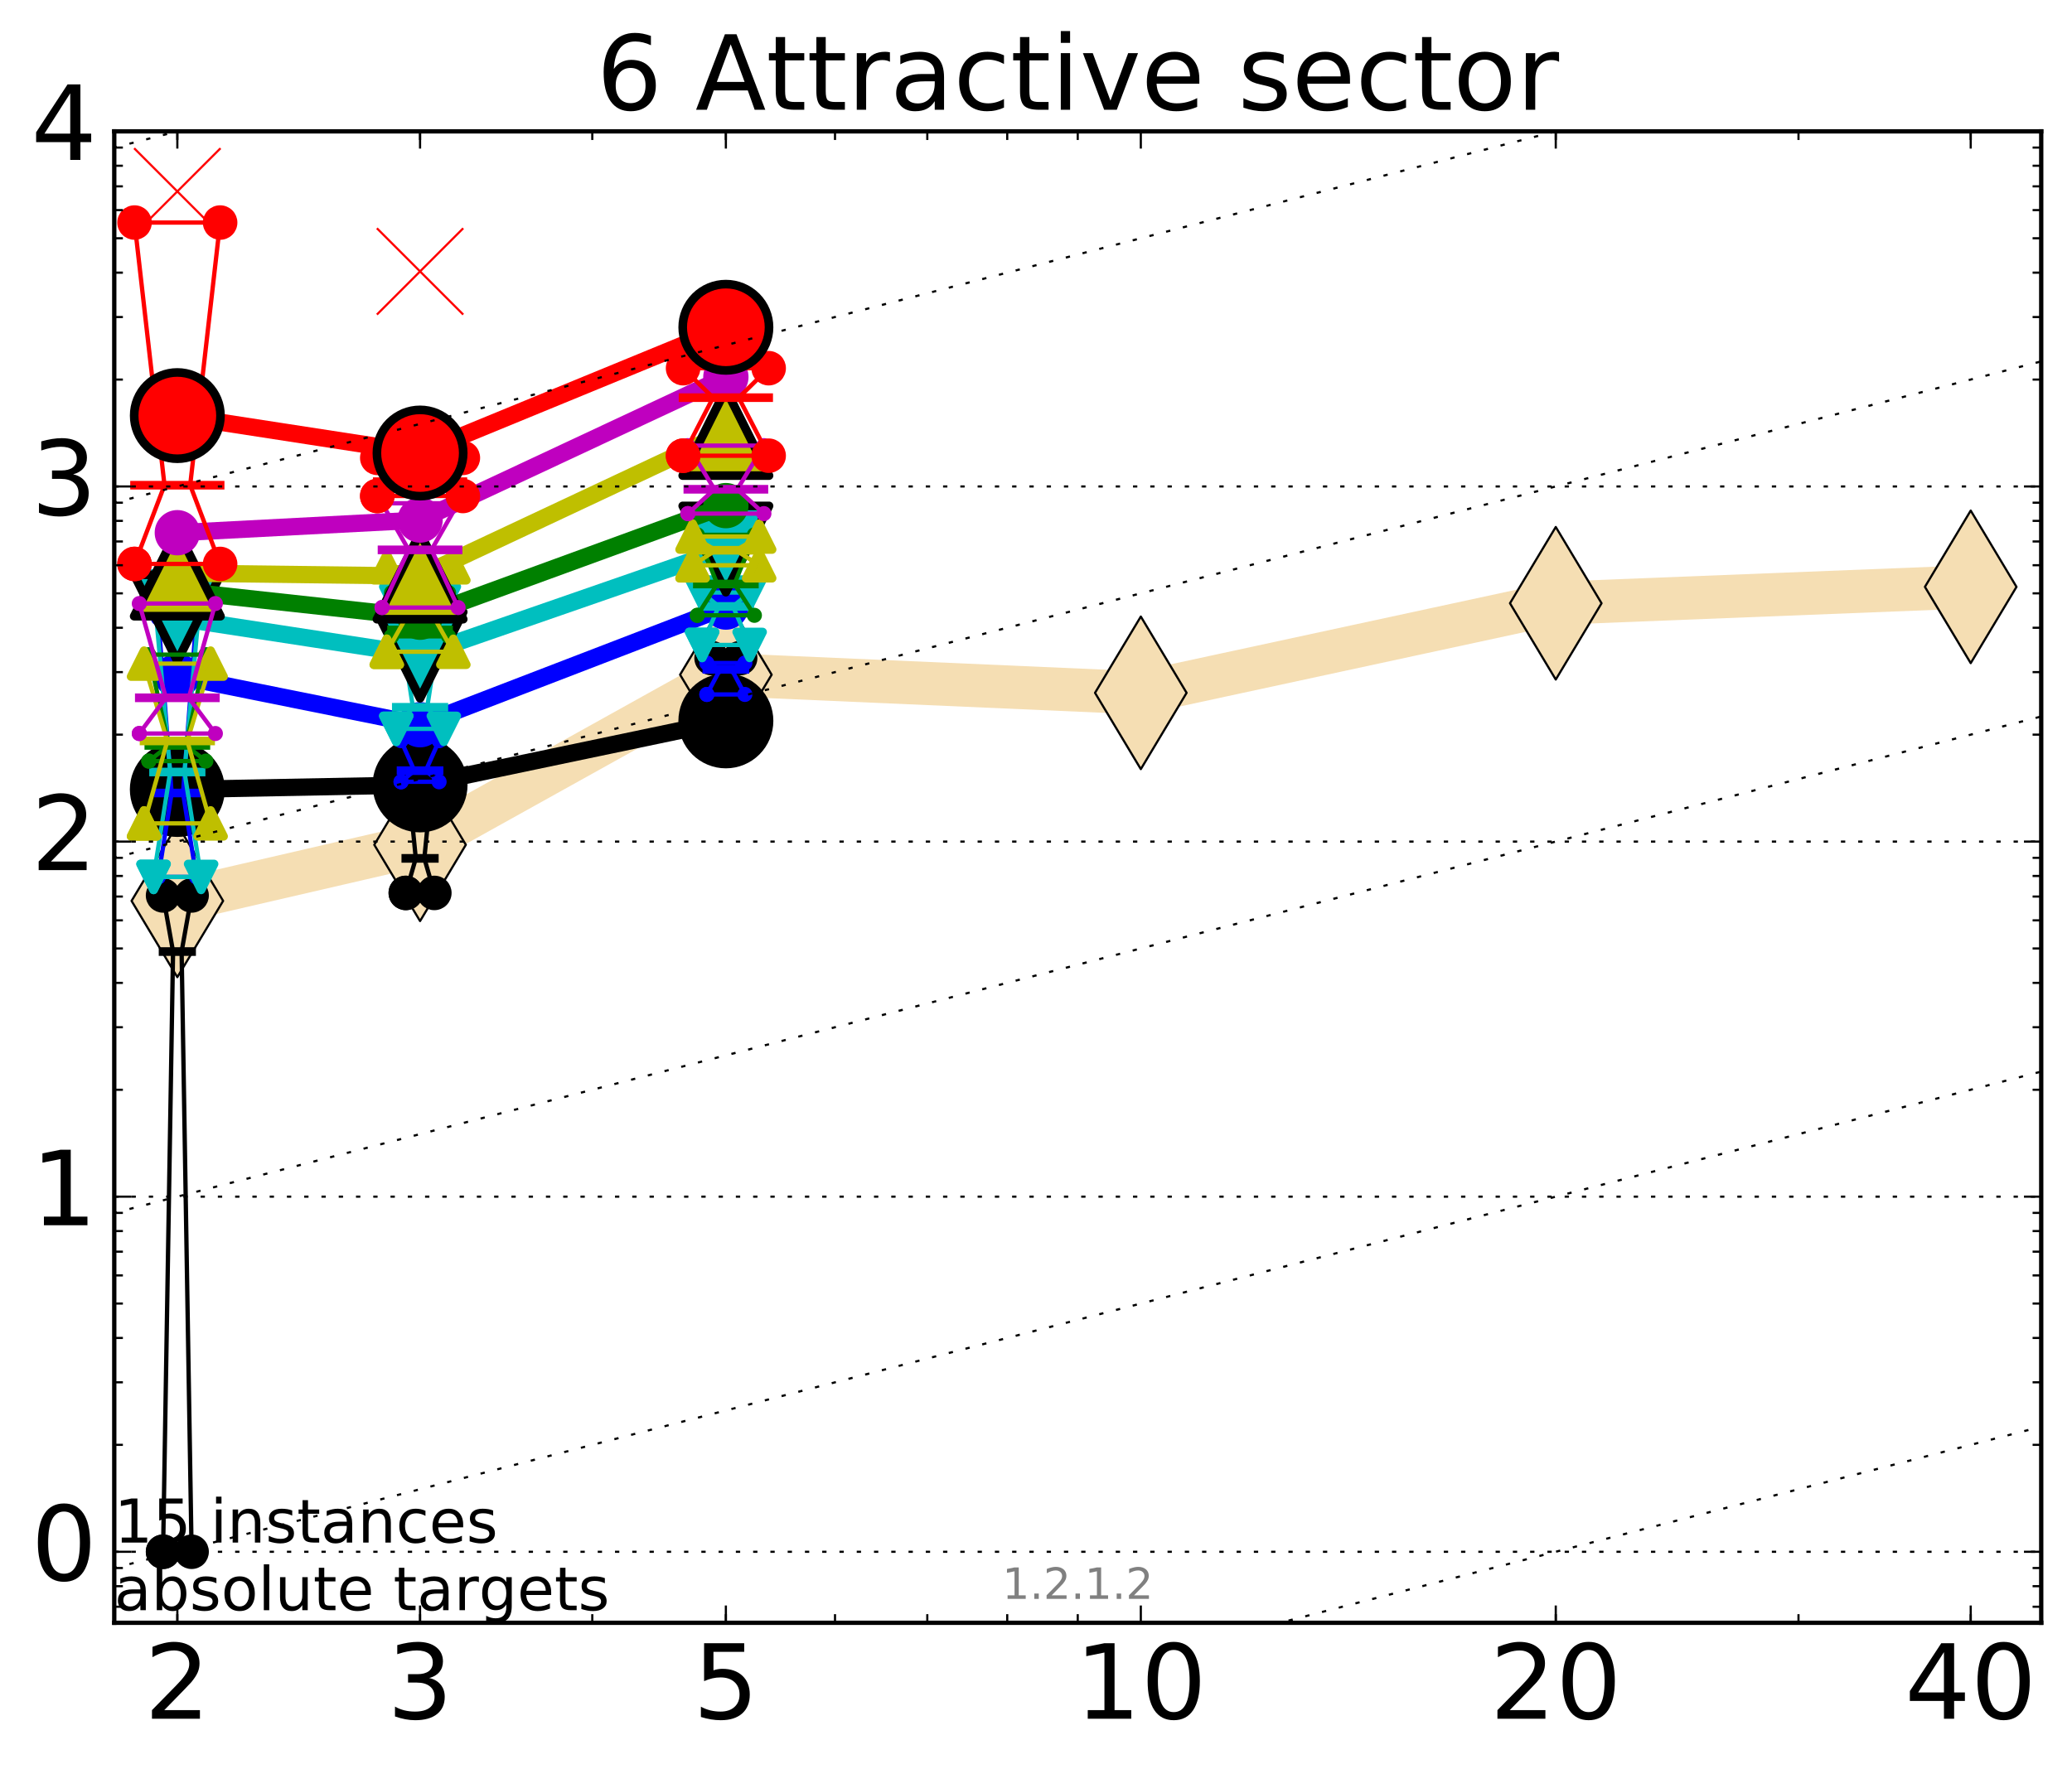 <?xml version="1.0" encoding="utf-8" standalone="no"?>
<!DOCTYPE svg PUBLIC "-//W3C//DTD SVG 1.1//EN"
  "http://www.w3.org/Graphics/SVG/1.1/DTD/svg11.dtd">
<!-- Created with matplotlib (http://matplotlib.org/) -->
<svg height="410pt" version="1.1" viewBox="0 0 480 410" width="480pt" xmlns="http://www.w3.org/2000/svg" xmlns:xlink="http://www.w3.org/1999/xlink">
 <defs>
  <style type="text/css">
*{stroke-linecap:butt;stroke-linejoin:round;stroke-miterlimit:100000;}
  </style>
 </defs>
 <g id="figure_1">
  <g id="patch_1">
   <path d="M 0 410.464 
L 480.07 410.464 
L 480.07 0 
L 0 0 
z
" style="fill:#ffffff;"/>
  </g>
  <g id="axes_1">
   <g id="patch_2">
    <path d="M 26.47 376.036 
L 472.87 376.036 
L 472.87 30.436 
L 26.47 30.436 
z
" style="fill:#ffffff;"/>
   </g>
   <g id="line2d_1">
    <path clip-path="url(#p5a5be7b62c)" d="M 41.082 208.755 
L 97.312 195.754 
L 168.155 156.342 
L 264.282 160.548 
L 360.409 139.789 
L 456.536 135.99 
" style="fill:none;stroke:#f5deb3;stroke-linecap:square;stroke-width:10.0;"/>
    <defs>
     <path d="M -0 17.678 
L 10.607 0 
L 0 -17.678 
L -10.607 -0 
z
" id="mfb776cf92c" style="stroke:#000000;stroke-linejoin:miter;stroke-width:0.5;"/>
    </defs>
    <g clip-path="url(#p5a5be7b62c)">
     <use style="fill:#f5deb3;stroke:#000000;stroke-linejoin:miter;stroke-width:0.5;" x="41.082" xlink:href="#mfb776cf92c" y="208.755"/>
     <use style="fill:#f5deb3;stroke:#000000;stroke-linejoin:miter;stroke-width:0.5;" x="97.312" xlink:href="#mfb776cf92c" y="195.754"/>
     <use style="fill:#f5deb3;stroke:#000000;stroke-linejoin:miter;stroke-width:0.5;" x="168.155" xlink:href="#mfb776cf92c" y="156.342"/>
     <use style="fill:#f5deb3;stroke:#000000;stroke-linejoin:miter;stroke-width:0.5;" x="264.282" xlink:href="#mfb776cf92c" y="160.548"/>
     <use style="fill:#f5deb3;stroke:#000000;stroke-linejoin:miter;stroke-width:0.5;" x="360.409" xlink:href="#mfb776cf92c" y="139.789"/>
     <use style="fill:#f5deb3;stroke:#000000;stroke-linejoin:miter;stroke-width:0.5;" x="456.536" xlink:href="#mfb776cf92c" y="135.99"/>
    </g>
   </g>
   <g id="line2d_2">
    <path clip-path="url(#p5a5be7b62c)" d="M 37.777 359.579 
L 40.09 220.5 
L 37.777 207.5 
L 44.386 207.5 
L 42.073 220.5 
L 44.386 359.579 
L 37.777 359.579 
" style="fill:none;stroke:#000000;stroke-linecap:square;"/>
   </g>
   <g id="line2d_3">
    <path clip-path="url(#p5a5be7b62c)" d="M 37.777 359.579 
L 44.386 359.579 
L 44.386 207.5 
L 37.777 207.5 
L 37.777 359.579 
" style="fill:none;"/>
    <defs>
     <path d="M 0 3 
C 0.796 3 1.559 2.684 2.121 2.121 
C 2.684 1.559 3 0.796 3 0 
C 3 -0.796 2.684 -1.559 2.121 -2.121 
C 1.559 -2.684 0.796 -3 0 -3 
C -0.796 -3 -1.559 -2.684 -2.121 -2.121 
C -2.684 -1.559 -3 -0.796 -3 0 
C -3 0.796 -2.684 1.559 -2.121 2.121 
C -1.559 2.684 -0.796 3 0 3 
z
" id="m01065ffc34" style="stroke:#000000;stroke-width:2.0;"/>
    </defs>
    <g clip-path="url(#p5a5be7b62c)">
     <use style="stroke:#000000;stroke-width:2.0;" x="37.777" xlink:href="#m01065ffc34" y="359.579"/>
     <use style="stroke:#000000;stroke-width:2.0;" x="44.386" xlink:href="#m01065ffc34" y="359.579"/>
     <use style="stroke:#000000;stroke-width:2.0;" x="44.386" xlink:href="#m01065ffc34" y="207.5"/>
     <use style="stroke:#000000;stroke-width:2.0;" x="37.777" xlink:href="#m01065ffc34" y="207.5"/>
     <use style="stroke:#000000;stroke-width:2.0;" x="37.777" xlink:href="#m01065ffc34" y="359.579"/>
    </g>
   </g>
   <g id="line2d_4">
    <path clip-path="url(#p5a5be7b62c)" d="M 37.777 220.5 
L 44.386 220.5 
" style="fill:none;stroke:#000000;stroke-linecap:square;stroke-width:2.0;"/>
   </g>
   <g id="line2d_5">
    <path clip-path="url(#p5a5be7b62c)" d="M 94.008 206.913 
L 96.321 198.905 
L 94.008 175.489 
L 100.617 175.489 
L 98.304 198.905 
L 100.617 206.913 
L 94.008 206.913 
" style="fill:none;stroke:#000000;stroke-linecap:square;"/>
   </g>
   <g id="line2d_6">
    <path clip-path="url(#p5a5be7b62c)" d="M 94.008 206.913 
L 100.617 206.913 
L 100.617 175.489 
L 94.008 175.489 
L 94.008 206.913 
" style="fill:none;"/>
    <g clip-path="url(#p5a5be7b62c)">
     <use style="stroke:#000000;stroke-width:2.0;" x="94.008" xlink:href="#m01065ffc34" y="206.913"/>
     <use style="stroke:#000000;stroke-width:2.0;" x="100.617" xlink:href="#m01065ffc34" y="206.913"/>
     <use style="stroke:#000000;stroke-width:2.0;" x="100.617" xlink:href="#m01065ffc34" y="175.489"/>
     <use style="stroke:#000000;stroke-width:2.0;" x="94.008" xlink:href="#m01065ffc34" y="175.489"/>
     <use style="stroke:#000000;stroke-width:2.0;" x="94.008" xlink:href="#m01065ffc34" y="206.913"/>
    </g>
   </g>
   <g id="line2d_7">
    <path clip-path="url(#p5a5be7b62c)" d="M 94.008 198.905 
L 100.617 198.905 
" style="fill:none;stroke:#000000;stroke-linecap:square;stroke-width:2.0;"/>
   </g>
   <g id="line2d_8">
    <path clip-path="url(#p5a5be7b62c)" d="M 164.85 171.069 
L 167.163 161.569 
L 164.85 152.493 
L 171.459 152.493 
L 169.146 161.569 
L 171.459 171.069 
L 164.85 171.069 
" style="fill:none;stroke:#000000;stroke-linecap:square;"/>
   </g>
   <g id="line2d_9">
    <path clip-path="url(#p5a5be7b62c)" d="M 164.85 171.069 
L 171.459 171.069 
L 171.459 152.493 
L 164.85 152.493 
L 164.85 171.069 
" style="fill:none;"/>
    <g clip-path="url(#p5a5be7b62c)">
     <use style="stroke:#000000;stroke-width:2.0;" x="164.85" xlink:href="#m01065ffc34" y="171.069"/>
     <use style="stroke:#000000;stroke-width:2.0;" x="171.459" xlink:href="#m01065ffc34" y="171.069"/>
     <use style="stroke:#000000;stroke-width:2.0;" x="171.459" xlink:href="#m01065ffc34" y="152.493"/>
     <use style="stroke:#000000;stroke-width:2.0;" x="164.85" xlink:href="#m01065ffc34" y="152.493"/>
     <use style="stroke:#000000;stroke-width:2.0;" x="164.85" xlink:href="#m01065ffc34" y="171.069"/>
    </g>
   </g>
   <g id="line2d_10">
    <path clip-path="url(#p5a5be7b62c)" d="M 164.85 161.569 
L 171.459 161.569 
" style="fill:none;stroke:#000000;stroke-linecap:square;stroke-width:2.0;"/>
   </g>
   <g id="line2d_11">
    <path clip-path="url(#p5a5be7b62c)" d="M 41.082 182.941 
L 97.312 181.883 
" style="fill:none;stroke:#000000;stroke-linecap:square;stroke-width:4.0;"/>
   </g>
   <g id="line2d_12">
    <path clip-path="url(#p5a5be7b62c)" d="M 97.312 181.883 
L 168.155 167.042 
" style="fill:none;stroke:#000000;stroke-linecap:square;stroke-width:4.0;"/>
   </g>
   <g id="line2d_13">
    <path clip-path="url(#p5a5be7b62c)" d="M 41.082 182.941 
L 97.312 181.883 
L 168.155 167.042 
" style="fill:none;"/>
    <defs>
     <path d="M 0 10 
C 2.652 10 5.196 8.946 7.071 7.071 
C 8.946 5.196 10 2.652 10 0 
C 10 -2.652 8.946 -5.196 7.071 -7.071 
C 5.196 -8.946 2.652 -10 0 -10 
C -2.652 -10 -5.196 -8.946 -7.071 -7.071 
C -8.946 -5.196 -10 -2.652 -10 0 
C -10 2.652 -8.946 5.196 -7.071 7.071 
C -5.196 8.946 -2.652 10 0 10 
z
" id="m6d43c83929" style="stroke:#000000;stroke-width:2.0;"/>
    </defs>
    <g clip-path="url(#p5a5be7b62c)">
     <use style="stroke:#000000;stroke-width:2.0;" x="41.082" xlink:href="#m6d43c83929" y="182.941"/>
     <use style="stroke:#000000;stroke-width:2.0;" x="97.312" xlink:href="#m6d43c83929" y="181.883"/>
     <use style="stroke:#000000;stroke-width:2.0;" x="168.155" xlink:href="#m6d43c83929" y="167.042"/>
    </g>
   </g>
   <g id="line2d_14">
    <path clip-path="url(#p5a5be7b62c)" d="M 36.676 203.206 
L 39.76 183.758 
L 36.676 143.216 
L 45.488 143.216 
L 42.403 183.758 
L 45.488 203.206 
L 36.676 203.206 
" style="fill:none;stroke:#0000ff;stroke-linecap:square;"/>
   </g>
   <g id="line2d_15">
    <path clip-path="url(#p5a5be7b62c)" d="M 36.676 203.206 
L 45.488 203.206 
L 45.488 143.216 
L 36.676 143.216 
L 36.676 203.206 
" style="fill:none;"/>
    <defs>
     <path d="M 0 1.5 
C 0.398 1.5 0.779 1.342 1.061 1.061 
C 1.342 0.779 1.5 0.398 1.5 0 
C 1.5 -0.398 1.342 -0.779 1.061 -1.061 
C 0.779 -1.342 0.398 -1.5 0 -1.5 
C -0.398 -1.5 -0.779 -1.342 -1.061 -1.061 
C -1.342 -0.779 -1.5 -0.398 -1.5 0 
C -1.5 0.398 -1.342 0.779 -1.061 1.061 
C -0.779 1.342 -0.398 1.5 0 1.5 
z
" id="m0cf6a1fbf0" style="stroke:#0000ff;stroke-width:0.5;"/>
    </defs>
    <g clip-path="url(#p5a5be7b62c)">
     <use style="fill:#0000ff;stroke:#0000ff;stroke-width:0.5;" x="36.676" xlink:href="#m0cf6a1fbf0" y="203.206"/>
     <use style="fill:#0000ff;stroke:#0000ff;stroke-width:0.5;" x="45.488" xlink:href="#m0cf6a1fbf0" y="203.206"/>
     <use style="fill:#0000ff;stroke:#0000ff;stroke-width:0.5;" x="45.488" xlink:href="#m0cf6a1fbf0" y="143.216"/>
     <use style="fill:#0000ff;stroke:#0000ff;stroke-width:0.5;" x="36.676" xlink:href="#m0cf6a1fbf0" y="143.216"/>
     <use style="fill:#0000ff;stroke:#0000ff;stroke-width:0.5;" x="36.676" xlink:href="#m0cf6a1fbf0" y="203.206"/>
    </g>
   </g>
   <g id="line2d_16">
    <path clip-path="url(#p5a5be7b62c)" d="M 36.676 183.758 
L 45.488 183.758 
" style="fill:none;stroke:#0000ff;stroke-linecap:square;stroke-width:2.0;"/>
   </g>
   <g id="line2d_17">
    <path clip-path="url(#p5a5be7b62c)" d="M 92.906 181.159 
L 95.991 178.586 
L 92.906 171.634 
L 101.718 171.634 
L 98.634 178.586 
L 101.718 181.159 
L 92.906 181.159 
" style="fill:none;stroke:#0000ff;stroke-linecap:square;"/>
   </g>
   <g id="line2d_18">
    <path clip-path="url(#p5a5be7b62c)" d="M 92.906 181.159 
L 101.718 181.159 
L 101.718 171.634 
L 92.906 171.634 
L 92.906 181.159 
" style="fill:none;"/>
    <g clip-path="url(#p5a5be7b62c)">
     <use style="fill:#0000ff;stroke:#0000ff;stroke-width:0.5;" x="92.906" xlink:href="#m0cf6a1fbf0" y="181.159"/>
     <use style="fill:#0000ff;stroke:#0000ff;stroke-width:0.5;" x="101.718" xlink:href="#m0cf6a1fbf0" y="181.159"/>
     <use style="fill:#0000ff;stroke:#0000ff;stroke-width:0.5;" x="101.718" xlink:href="#m0cf6a1fbf0" y="171.634"/>
     <use style="fill:#0000ff;stroke:#0000ff;stroke-width:0.5;" x="92.906" xlink:href="#m0cf6a1fbf0" y="171.634"/>
     <use style="fill:#0000ff;stroke:#0000ff;stroke-width:0.5;" x="92.906" xlink:href="#m0cf6a1fbf0" y="181.159"/>
    </g>
   </g>
   <g id="line2d_19">
    <path clip-path="url(#p5a5be7b62c)" d="M 92.906 178.586 
L 101.718 178.586 
" style="fill:none;stroke:#0000ff;stroke-linecap:square;stroke-width:2.0;"/>
   </g>
   <g id="line2d_20">
    <path clip-path="url(#p5a5be7b62c)" d="M 163.749 160.916 
L 166.833 155.11 
L 163.749 153.643 
L 172.561 153.643 
L 169.476 155.11 
L 172.561 160.916 
L 163.749 160.916 
" style="fill:none;stroke:#0000ff;stroke-linecap:square;"/>
   </g>
   <g id="line2d_21">
    <path clip-path="url(#p5a5be7b62c)" d="M 163.749 160.916 
L 172.561 160.916 
L 172.561 153.643 
L 163.749 153.643 
L 163.749 160.916 
" style="fill:none;"/>
    <g clip-path="url(#p5a5be7b62c)">
     <use style="fill:#0000ff;stroke:#0000ff;stroke-width:0.5;" x="163.749" xlink:href="#m0cf6a1fbf0" y="160.916"/>
     <use style="fill:#0000ff;stroke:#0000ff;stroke-width:0.5;" x="172.561" xlink:href="#m0cf6a1fbf0" y="160.916"/>
     <use style="fill:#0000ff;stroke:#0000ff;stroke-width:0.5;" x="172.561" xlink:href="#m0cf6a1fbf0" y="153.643"/>
     <use style="fill:#0000ff;stroke:#0000ff;stroke-width:0.5;" x="163.749" xlink:href="#m0cf6a1fbf0" y="153.643"/>
     <use style="fill:#0000ff;stroke:#0000ff;stroke-width:0.5;" x="163.749" xlink:href="#m0cf6a1fbf0" y="160.916"/>
    </g>
   </g>
   <g id="line2d_22">
    <path clip-path="url(#p5a5be7b62c)" d="M 163.749 155.11 
L 172.561 155.11 
" style="fill:none;stroke:#0000ff;stroke-linecap:square;stroke-width:2.0;"/>
   </g>
   <g id="line2d_23">
    <path clip-path="url(#p5a5be7b62c)" d="M 41.082 156.62 
L 97.312 167.938 
" style="fill:none;stroke:#0000ff;stroke-linecap:square;stroke-width:4.0;"/>
   </g>
   <g id="line2d_24">
    <path clip-path="url(#p5a5be7b62c)" d="M 97.312 167.938 
L 168.155 140.672 
" style="fill:none;stroke:#0000ff;stroke-linecap:square;stroke-width:4.0;"/>
   </g>
   <g id="line2d_25">
    <path clip-path="url(#p5a5be7b62c)" d="M 41.082 156.62 
L 97.312 167.938 
L 168.155 140.672 
" style="fill:none;"/>
    <defs>
     <path d="M 0 5 
C 1.326 5 2.598 4.473 3.536 3.536 
C 4.473 2.598 5 1.326 5 0 
C 5 -1.326 4.473 -2.598 3.536 -3.536 
C 2.598 -4.473 1.326 -5 0 -5 
C -1.326 -5 -2.598 -4.473 -3.536 -3.536 
C -4.473 -2.598 -5 -1.326 -5 0 
C -5 1.326 -4.473 2.598 -3.536 3.536 
C -2.598 4.473 -1.326 5 0 5 
z
" id="m82feeb3077" style="stroke:#0000ff;stroke-width:0.5;"/>
    </defs>
    <g clip-path="url(#p5a5be7b62c)">
     <use style="fill:#0000ff;stroke:#0000ff;stroke-width:0.5;" x="41.082" xlink:href="#m82feeb3077" y="156.62"/>
     <use style="fill:#0000ff;stroke:#0000ff;stroke-width:0.5;" x="97.312" xlink:href="#m82feeb3077" y="167.938"/>
     <use style="fill:#0000ff;stroke:#0000ff;stroke-width:0.5;" x="168.155" xlink:href="#m82feeb3077" y="140.672"/>
    </g>
   </g>
   <g id="line2d_26">
    <path clip-path="url(#p5a5be7b62c)" d="M 35.574 203.206 
L 39.429 178.888 
L 35.574 135.919 
L 46.589 135.919 
L 42.734 178.888 
L 46.589 203.206 
L 35.574 203.206 
" style="fill:none;stroke:#00bfbf;stroke-linecap:square;"/>
   </g>
   <g id="line2d_27">
    <path clip-path="url(#p5a5be7b62c)" d="M 35.574 203.206 
L 46.589 203.206 
L 46.589 135.919 
L 35.574 135.919 
L 35.574 203.206 
" style="fill:none;"/>
    <defs>
     <path d="M -0 3 
L 3 -3 
L -3 -3 
z
" id="m618e450a69" style="stroke:#00bfbf;stroke-linejoin:miter;stroke-width:2.0;"/>
    </defs>
    <g clip-path="url(#p5a5be7b62c)">
     <use style="fill:#00bfbf;stroke:#00bfbf;stroke-linejoin:miter;stroke-width:2.0;" x="35.574" xlink:href="#m618e450a69" y="203.206"/>
     <use style="fill:#00bfbf;stroke:#00bfbf;stroke-linejoin:miter;stroke-width:2.0;" x="46.589" xlink:href="#m618e450a69" y="203.206"/>
     <use style="fill:#00bfbf;stroke:#00bfbf;stroke-linejoin:miter;stroke-width:2.0;" x="46.589" xlink:href="#m618e450a69" y="135.919"/>
     <use style="fill:#00bfbf;stroke:#00bfbf;stroke-linejoin:miter;stroke-width:2.0;" x="35.574" xlink:href="#m618e450a69" y="135.919"/>
     <use style="fill:#00bfbf;stroke:#00bfbf;stroke-linejoin:miter;stroke-width:2.0;" x="35.574" xlink:href="#m618e450a69" y="203.206"/>
    </g>
   </g>
   <g id="line2d_28">
    <path clip-path="url(#p5a5be7b62c)" d="M 35.574 178.888 
L 46.589 178.888 
" style="fill:none;stroke:#00bfbf;stroke-linecap:square;stroke-width:2.0;"/>
   </g>
   <g id="line2d_29">
    <path clip-path="url(#p5a5be7b62c)" d="M 91.805 168.893 
L 95.66 163.896 
L 91.805 138.951 
L 102.82 138.951 
L 98.965 163.896 
L 102.82 168.893 
L 91.805 168.893 
" style="fill:none;stroke:#00bfbf;stroke-linecap:square;"/>
   </g>
   <g id="line2d_30">
    <path clip-path="url(#p5a5be7b62c)" d="M 91.805 168.893 
L 102.82 168.893 
L 102.82 138.951 
L 91.805 138.951 
L 91.805 168.893 
" style="fill:none;"/>
    <g clip-path="url(#p5a5be7b62c)">
     <use style="fill:#00bfbf;stroke:#00bfbf;stroke-linejoin:miter;stroke-width:2.0;" x="91.805" xlink:href="#m618e450a69" y="168.893"/>
     <use style="fill:#00bfbf;stroke:#00bfbf;stroke-linejoin:miter;stroke-width:2.0;" x="102.82" xlink:href="#m618e450a69" y="168.893"/>
     <use style="fill:#00bfbf;stroke:#00bfbf;stroke-linejoin:miter;stroke-width:2.0;" x="102.82" xlink:href="#m618e450a69" y="138.951"/>
     <use style="fill:#00bfbf;stroke:#00bfbf;stroke-linejoin:miter;stroke-width:2.0;" x="91.805" xlink:href="#m618e450a69" y="138.951"/>
     <use style="fill:#00bfbf;stroke:#00bfbf;stroke-linejoin:miter;stroke-width:2.0;" x="91.805" xlink:href="#m618e450a69" y="168.893"/>
    </g>
   </g>
   <g id="line2d_31">
    <path clip-path="url(#p5a5be7b62c)" d="M 91.805 163.896 
L 102.82 163.896 
" style="fill:none;stroke:#00bfbf;stroke-linecap:square;stroke-width:2.0;"/>
   </g>
   <g id="line2d_32">
    <path clip-path="url(#p5a5be7b62c)" d="M 162.647 149.451 
L 166.502 140.519 
L 162.647 137.307 
L 173.662 137.307 
L 169.807 140.519 
L 173.662 149.451 
L 162.647 149.451 
" style="fill:none;stroke:#00bfbf;stroke-linecap:square;"/>
   </g>
   <g id="line2d_33">
    <path clip-path="url(#p5a5be7b62c)" d="M 162.647 149.451 
L 173.662 149.451 
L 173.662 137.307 
L 162.647 137.307 
L 162.647 149.451 
" style="fill:none;"/>
    <g clip-path="url(#p5a5be7b62c)">
     <use style="fill:#00bfbf;stroke:#00bfbf;stroke-linejoin:miter;stroke-width:2.0;" x="162.647" xlink:href="#m618e450a69" y="149.451"/>
     <use style="fill:#00bfbf;stroke:#00bfbf;stroke-linejoin:miter;stroke-width:2.0;" x="173.662" xlink:href="#m618e450a69" y="149.451"/>
     <use style="fill:#00bfbf;stroke:#00bfbf;stroke-linejoin:miter;stroke-width:2.0;" x="173.662" xlink:href="#m618e450a69" y="137.307"/>
     <use style="fill:#00bfbf;stroke:#00bfbf;stroke-linejoin:miter;stroke-width:2.0;" x="162.647" xlink:href="#m618e450a69" y="137.307"/>
     <use style="fill:#00bfbf;stroke:#00bfbf;stroke-linejoin:miter;stroke-width:2.0;" x="162.647" xlink:href="#m618e450a69" y="149.451"/>
    </g>
   </g>
   <g id="line2d_34">
    <path clip-path="url(#p5a5be7b62c)" d="M 162.647 140.519 
L 173.662 140.519 
" style="fill:none;stroke:#00bfbf;stroke-linecap:square;stroke-width:2.0;"/>
   </g>
   <g id="line2d_35">
    <path clip-path="url(#p5a5be7b62c)" d="M 41.082 143.194 
L 97.312 151.811 
" style="fill:none;stroke:#00bfbf;stroke-linecap:square;stroke-width:4.0;"/>
   </g>
   <g id="line2d_36">
    <path clip-path="url(#p5a5be7b62c)" d="M 97.312 151.811 
L 168.155 127.23 
" style="fill:none;stroke:#00bfbf;stroke-linecap:square;stroke-width:4.0;"/>
   </g>
   <g id="line2d_37">
    <path clip-path="url(#p5a5be7b62c)" d="M 41.082 143.194 
L 97.312 151.811 
L 168.155 127.23 
" style="fill:none;"/>
    <defs>
     <path d="M -0 10 
L 10 -10 
L -10 -10 
z
" id="mee9ec6ced2" style="stroke:#000000;stroke-linejoin:miter;stroke-width:2.0;"/>
    </defs>
    <g clip-path="url(#p5a5be7b62c)">
     <use style="fill:#00bfbf;stroke:#000000;stroke-linejoin:miter;stroke-width:2.0;" x="41.082" xlink:href="#mee9ec6ced2" y="143.194"/>
     <use style="fill:#00bfbf;stroke:#000000;stroke-linejoin:miter;stroke-width:2.0;" x="97.312" xlink:href="#mee9ec6ced2" y="151.811"/>
     <use style="fill:#00bfbf;stroke:#000000;stroke-linejoin:miter;stroke-width:2.0;" x="168.155" xlink:href="#mee9ec6ced2" y="127.23"/>
    </g>
   </g>
   <g id="line2d_38">
    <path clip-path="url(#p5a5be7b62c)" d="M 34.473 176.362 
L 39.099 172.735 
L 34.473 151.697 
L 47.691 151.697 
L 43.064 172.735 
L 47.691 176.362 
L 34.473 176.362 
" style="fill:none;stroke:#008000;stroke-linecap:square;"/>
   </g>
   <g id="line2d_39">
    <path clip-path="url(#p5a5be7b62c)" d="M 34.473 176.362 
L 47.691 176.362 
L 47.691 151.697 
L 34.473 151.697 
L 34.473 176.362 
" style="fill:none;"/>
    <defs>
     <path d="M 0 1.5 
C 0.398 1.5 0.779 1.342 1.061 1.061 
C 1.342 0.779 1.5 0.398 1.5 0 
C 1.5 -0.398 1.342 -0.779 1.061 -1.061 
C 0.779 -1.342 0.398 -1.5 0 -1.5 
C -0.398 -1.5 -0.779 -1.342 -1.061 -1.061 
C -1.342 -0.779 -1.5 -0.398 -1.5 0 
C -1.5 0.398 -1.342 0.779 -1.061 1.061 
C -0.779 1.342 -0.398 1.5 0 1.5 
z
" id="md4349aa213" style="stroke:#008000;stroke-width:0.5;"/>
    </defs>
    <g clip-path="url(#p5a5be7b62c)">
     <use style="fill:#008000;stroke:#008000;stroke-width:0.5;" x="34.473" xlink:href="#md4349aa213" y="176.362"/>
     <use style="fill:#008000;stroke:#008000;stroke-width:0.5;" x="47.691" xlink:href="#md4349aa213" y="176.362"/>
     <use style="fill:#008000;stroke:#008000;stroke-width:0.5;" x="47.691" xlink:href="#md4349aa213" y="151.697"/>
     <use style="fill:#008000;stroke:#008000;stroke-width:0.5;" x="34.473" xlink:href="#md4349aa213" y="151.697"/>
     <use style="fill:#008000;stroke:#008000;stroke-width:0.5;" x="34.473" xlink:href="#md4349aa213" y="176.362"/>
    </g>
   </g>
   <g id="line2d_40">
    <path clip-path="url(#p5a5be7b62c)" d="M 34.473 172.735 
L 47.691 172.735 
" style="fill:none;stroke:#008000;stroke-linecap:square;stroke-width:2.0;"/>
   </g>
   <g id="line2d_41">
    <path clip-path="url(#p5a5be7b62c)" d="M 90.703 147.457 
L 95.33 145.977 
L 90.703 137.326 
L 103.921 137.326 
L 99.295 145.977 
L 103.921 147.457 
L 90.703 147.457 
" style="fill:none;stroke:#008000;stroke-linecap:square;"/>
   </g>
   <g id="line2d_42">
    <path clip-path="url(#p5a5be7b62c)" d="M 90.703 147.457 
L 103.921 147.457 
L 103.921 137.326 
L 90.703 137.326 
L 90.703 147.457 
" style="fill:none;"/>
    <g clip-path="url(#p5a5be7b62c)">
     <use style="fill:#008000;stroke:#008000;stroke-width:0.5;" x="90.703" xlink:href="#md4349aa213" y="147.457"/>
     <use style="fill:#008000;stroke:#008000;stroke-width:0.5;" x="103.921" xlink:href="#md4349aa213" y="147.457"/>
     <use style="fill:#008000;stroke:#008000;stroke-width:0.5;" x="103.921" xlink:href="#md4349aa213" y="137.326"/>
     <use style="fill:#008000;stroke:#008000;stroke-width:0.5;" x="90.703" xlink:href="#md4349aa213" y="137.326"/>
     <use style="fill:#008000;stroke:#008000;stroke-width:0.5;" x="90.703" xlink:href="#md4349aa213" y="147.457"/>
    </g>
   </g>
   <g id="line2d_43">
    <path clip-path="url(#p5a5be7b62c)" d="M 90.703 145.977 
L 103.921 145.977 
" style="fill:none;stroke:#008000;stroke-linecap:square;stroke-width:2.0;"/>
   </g>
   <g id="line2d_44">
    <path clip-path="url(#p5a5be7b62c)" d="M 161.546 142.584 
L 166.172 135.329 
L 161.546 123.929 
L 174.763 123.929 
L 170.137 135.329 
L 174.763 142.584 
L 161.546 142.584 
" style="fill:none;stroke:#008000;stroke-linecap:square;"/>
   </g>
   <g id="line2d_45">
    <path clip-path="url(#p5a5be7b62c)" d="M 161.546 142.584 
L 174.763 142.584 
L 174.763 123.929 
L 161.546 123.929 
L 161.546 142.584 
" style="fill:none;"/>
    <g clip-path="url(#p5a5be7b62c)">
     <use style="fill:#008000;stroke:#008000;stroke-width:0.5;" x="161.546" xlink:href="#md4349aa213" y="142.584"/>
     <use style="fill:#008000;stroke:#008000;stroke-width:0.5;" x="174.763" xlink:href="#md4349aa213" y="142.584"/>
     <use style="fill:#008000;stroke:#008000;stroke-width:0.5;" x="174.763" xlink:href="#md4349aa213" y="123.929"/>
     <use style="fill:#008000;stroke:#008000;stroke-width:0.5;" x="161.546" xlink:href="#md4349aa213" y="123.929"/>
     <use style="fill:#008000;stroke:#008000;stroke-width:0.5;" x="161.546" xlink:href="#md4349aa213" y="142.584"/>
    </g>
   </g>
   <g id="line2d_46">
    <path clip-path="url(#p5a5be7b62c)" d="M 161.546 135.329 
L 174.763 135.329 
" style="fill:none;stroke:#008000;stroke-linecap:square;stroke-width:2.0;"/>
   </g>
   <g id="line2d_47">
    <path clip-path="url(#p5a5be7b62c)" d="M 41.082 136.89 
L 97.312 143.023 
" style="fill:none;stroke:#008000;stroke-linecap:square;stroke-width:4.0;"/>
   </g>
   <g id="line2d_48">
    <path clip-path="url(#p5a5be7b62c)" d="M 97.312 143.023 
L 168.155 117.164 
" style="fill:none;stroke:#008000;stroke-linecap:square;stroke-width:4.0;"/>
   </g>
   <g id="line2d_49">
    <path clip-path="url(#p5a5be7b62c)" d="M 41.082 136.89 
L 97.312 143.023 
L 168.155 117.164 
" style="fill:none;"/>
    <defs>
     <path d="M 0 5 
C 1.326 5 2.598 4.473 3.536 3.536 
C 4.473 2.598 5 1.326 5 0 
C 5 -1.326 4.473 -2.598 3.536 -3.536 
C 2.598 -4.473 1.326 -5 0 -5 
C -1.326 -5 -2.598 -4.473 -3.536 -3.536 
C -4.473 -2.598 -5 -1.326 -5 0 
C -5 1.326 -4.473 2.598 -3.536 3.536 
C -2.598 4.473 -1.326 5 0 5 
z
" id="ma860f35272" style="stroke:#008000;stroke-width:0.5;"/>
    </defs>
    <g clip-path="url(#p5a5be7b62c)">
     <use style="fill:#008000;stroke:#008000;stroke-width:0.5;" x="41.082" xlink:href="#ma860f35272" y="136.89"/>
     <use style="fill:#008000;stroke:#008000;stroke-width:0.5;" x="97.312" xlink:href="#ma860f35272" y="143.023"/>
     <use style="fill:#008000;stroke:#008000;stroke-width:0.5;" x="168.155" xlink:href="#ma860f35272" y="117.164"/>
    </g>
   </g>
   <g id="line2d_50">
    <path clip-path="url(#p5a5be7b62c)" d="M 33.371 190.799 
L 38.768 171.696 
L 33.371 153.778 
L 48.792 153.778 
L 43.395 171.696 
L 48.792 190.799 
L 33.371 190.799 
" style="fill:none;stroke:#bfbf00;stroke-linecap:square;"/>
   </g>
   <g id="line2d_51">
    <path clip-path="url(#p5a5be7b62c)" d="M 33.371 190.799 
L 48.792 190.799 
L 48.792 153.778 
L 33.371 153.778 
L 33.371 190.799 
" style="fill:none;"/>
    <defs>
     <path d="M 0 -3 
L -3 3 
L 3 3 
z
" id="mda7306bf12" style="stroke:#bfbf00;stroke-linejoin:miter;stroke-width:2.0;"/>
    </defs>
    <g clip-path="url(#p5a5be7b62c)">
     <use style="fill:#bfbf00;stroke:#bfbf00;stroke-linejoin:miter;stroke-width:2.0;" x="33.371" xlink:href="#mda7306bf12" y="190.799"/>
     <use style="fill:#bfbf00;stroke:#bfbf00;stroke-linejoin:miter;stroke-width:2.0;" x="48.792" xlink:href="#mda7306bf12" y="190.799"/>
     <use style="fill:#bfbf00;stroke:#bfbf00;stroke-linejoin:miter;stroke-width:2.0;" x="48.792" xlink:href="#mda7306bf12" y="153.778"/>
     <use style="fill:#bfbf00;stroke:#bfbf00;stroke-linejoin:miter;stroke-width:2.0;" x="33.371" xlink:href="#mda7306bf12" y="153.778"/>
     <use style="fill:#bfbf00;stroke:#bfbf00;stroke-linejoin:miter;stroke-width:2.0;" x="33.371" xlink:href="#mda7306bf12" y="190.799"/>
    </g>
   </g>
   <g id="line2d_52">
    <path clip-path="url(#p5a5be7b62c)" d="M 33.371 171.696 
L 48.792 171.696 
" style="fill:none;stroke:#bfbf00;stroke-linecap:square;stroke-width:2.0;"/>
   </g>
   <g id="line2d_53">
    <path clip-path="url(#p5a5be7b62c)" d="M 89.602 151.03 
L 94.999 141.483 
L 89.602 131.457 
L 105.023 131.457 
L 99.625 141.483 
L 105.023 151.03 
L 89.602 151.03 
" style="fill:none;stroke:#bfbf00;stroke-linecap:square;"/>
   </g>
   <g id="line2d_54">
    <path clip-path="url(#p5a5be7b62c)" d="M 89.602 151.03 
L 105.023 151.03 
L 105.023 131.457 
L 89.602 131.457 
L 89.602 151.03 
" style="fill:none;"/>
    <g clip-path="url(#p5a5be7b62c)">
     <use style="fill:#bfbf00;stroke:#bfbf00;stroke-linejoin:miter;stroke-width:2.0;" x="89.602" xlink:href="#mda7306bf12" y="151.03"/>
     <use style="fill:#bfbf00;stroke:#bfbf00;stroke-linejoin:miter;stroke-width:2.0;" x="105.023" xlink:href="#mda7306bf12" y="151.03"/>
     <use style="fill:#bfbf00;stroke:#bfbf00;stroke-linejoin:miter;stroke-width:2.0;" x="105.023" xlink:href="#mda7306bf12" y="131.457"/>
     <use style="fill:#bfbf00;stroke:#bfbf00;stroke-linejoin:miter;stroke-width:2.0;" x="89.602" xlink:href="#mda7306bf12" y="131.457"/>
     <use style="fill:#bfbf00;stroke:#bfbf00;stroke-linejoin:miter;stroke-width:2.0;" x="89.602" xlink:href="#mda7306bf12" y="151.03"/>
    </g>
   </g>
   <g id="line2d_55">
    <path clip-path="url(#p5a5be7b62c)" d="M 89.602 141.483 
L 105.023 141.483 
" style="fill:none;stroke:#bfbf00;stroke-linecap:square;stroke-width:2.0;"/>
   </g>
   <g id="line2d_56">
    <path clip-path="url(#p5a5be7b62c)" d="M 160.444 130.989 
L 165.841 127.506 
L 160.444 124.333 
L 175.865 124.333 
L 170.468 127.506 
L 175.865 130.989 
L 160.444 130.989 
" style="fill:none;stroke:#bfbf00;stroke-linecap:square;"/>
   </g>
   <g id="line2d_57">
    <path clip-path="url(#p5a5be7b62c)" d="M 160.444 130.989 
L 175.865 130.989 
L 175.865 124.333 
L 160.444 124.333 
L 160.444 130.989 
" style="fill:none;"/>
    <g clip-path="url(#p5a5be7b62c)">
     <use style="fill:#bfbf00;stroke:#bfbf00;stroke-linejoin:miter;stroke-width:2.0;" x="160.444" xlink:href="#mda7306bf12" y="130.989"/>
     <use style="fill:#bfbf00;stroke:#bfbf00;stroke-linejoin:miter;stroke-width:2.0;" x="175.865" xlink:href="#mda7306bf12" y="130.989"/>
     <use style="fill:#bfbf00;stroke:#bfbf00;stroke-linejoin:miter;stroke-width:2.0;" x="175.865" xlink:href="#mda7306bf12" y="124.333"/>
     <use style="fill:#bfbf00;stroke:#bfbf00;stroke-linejoin:miter;stroke-width:2.0;" x="160.444" xlink:href="#mda7306bf12" y="124.333"/>
     <use style="fill:#bfbf00;stroke:#bfbf00;stroke-linejoin:miter;stroke-width:2.0;" x="160.444" xlink:href="#mda7306bf12" y="130.989"/>
    </g>
   </g>
   <g id="line2d_58">
    <path clip-path="url(#p5a5be7b62c)" d="M 160.444 127.506 
L 175.865 127.506 
" style="fill:none;stroke:#bfbf00;stroke-linecap:square;stroke-width:2.0;"/>
   </g>
   <g id="line2d_59">
    <path clip-path="url(#p5a5be7b62c)" d="M 41.082 132.791 
L 97.312 133.484 
" style="fill:none;stroke:#bfbf00;stroke-linecap:square;stroke-width:4.0;"/>
   </g>
   <g id="line2d_60">
    <path clip-path="url(#p5a5be7b62c)" d="M 97.312 133.484 
L 168.155 100.206 
" style="fill:none;stroke:#bfbf00;stroke-linecap:square;stroke-width:4.0;"/>
   </g>
   <g id="line2d_61">
    <path clip-path="url(#p5a5be7b62c)" d="M 41.082 132.791 
L 97.312 133.484 
L 168.155 100.206 
" style="fill:none;"/>
    <defs>
     <path d="M 0 -10 
L -10 10 
L 10 10 
z
" id="m7dc8a4df1a" style="stroke:#000000;stroke-linejoin:miter;stroke-width:2.0;"/>
    </defs>
    <g clip-path="url(#p5a5be7b62c)">
     <use style="fill:#bfbf00;stroke:#000000;stroke-linejoin:miter;stroke-width:2.0;" x="41.082" xlink:href="#m7dc8a4df1a" y="132.791"/>
     <use style="fill:#bfbf00;stroke:#000000;stroke-linejoin:miter;stroke-width:2.0;" x="97.312" xlink:href="#m7dc8a4df1a" y="133.484"/>
     <use style="fill:#bfbf00;stroke:#000000;stroke-linejoin:miter;stroke-width:2.0;" x="168.155" xlink:href="#m7dc8a4df1a" y="100.206"/>
    </g>
   </g>
   <g id="line2d_62">
    <path clip-path="url(#p5a5be7b62c)" d="M 32.27 169.97 
L 38.438 161.696 
L 32.27 139.856 
L 49.893 139.856 
L 43.725 161.696 
L 49.893 169.97 
L 32.27 169.97 
" style="fill:none;stroke:#bf00bf;stroke-linecap:square;"/>
   </g>
   <g id="line2d_63">
    <path clip-path="url(#p5a5be7b62c)" d="M 32.27 169.97 
L 49.893 169.97 
L 49.893 139.856 
L 32.27 139.856 
L 32.27 169.97 
" style="fill:none;"/>
    <defs>
     <path d="M 0 1.5 
C 0.398 1.5 0.779 1.342 1.061 1.061 
C 1.342 0.779 1.5 0.398 1.5 0 
C 1.5 -0.398 1.342 -0.779 1.061 -1.061 
C 0.779 -1.342 0.398 -1.5 0 -1.5 
C -0.398 -1.5 -0.779 -1.342 -1.061 -1.061 
C -1.342 -0.779 -1.5 -0.398 -1.5 0 
C -1.5 0.398 -1.342 0.779 -1.061 1.061 
C -0.779 1.342 -0.398 1.5 0 1.5 
z
" id="md561eee1ef" style="stroke:#bf00bf;stroke-width:0.5;"/>
    </defs>
    <g clip-path="url(#p5a5be7b62c)">
     <use style="fill:#bf00bf;stroke:#bf00bf;stroke-width:0.5;" x="32.27" xlink:href="#md561eee1ef" y="169.97"/>
     <use style="fill:#bf00bf;stroke:#bf00bf;stroke-width:0.5;" x="49.893" xlink:href="#md561eee1ef" y="169.97"/>
     <use style="fill:#bf00bf;stroke:#bf00bf;stroke-width:0.5;" x="49.893" xlink:href="#md561eee1ef" y="139.856"/>
     <use style="fill:#bf00bf;stroke:#bf00bf;stroke-width:0.5;" x="32.27" xlink:href="#md561eee1ef" y="139.856"/>
     <use style="fill:#bf00bf;stroke:#bf00bf;stroke-width:0.5;" x="32.27" xlink:href="#md561eee1ef" y="169.97"/>
    </g>
   </g>
   <g id="line2d_64">
    <path clip-path="url(#p5a5be7b62c)" d="M 32.27 161.696 
L 49.893 161.696 
" style="fill:none;stroke:#bf00bf;stroke-linecap:square;stroke-width:2.0;"/>
   </g>
   <g id="line2d_65">
    <path clip-path="url(#p5a5be7b62c)" d="M 88.5 140.784 
L 94.669 127.418 
L 88.5 116.62 
L 106.124 116.62 
L 99.956 127.418 
L 106.124 140.784 
L 88.5 140.784 
" style="fill:none;stroke:#bf00bf;stroke-linecap:square;"/>
   </g>
   <g id="line2d_66">
    <path clip-path="url(#p5a5be7b62c)" d="M 88.5 140.784 
L 106.124 140.784 
L 106.124 116.62 
L 88.5 116.62 
L 88.5 140.784 
" style="fill:none;"/>
    <g clip-path="url(#p5a5be7b62c)">
     <use style="fill:#bf00bf;stroke:#bf00bf;stroke-width:0.5;" x="88.5" xlink:href="#md561eee1ef" y="140.784"/>
     <use style="fill:#bf00bf;stroke:#bf00bf;stroke-width:0.5;" x="106.124" xlink:href="#md561eee1ef" y="140.784"/>
     <use style="fill:#bf00bf;stroke:#bf00bf;stroke-width:0.5;" x="106.124" xlink:href="#md561eee1ef" y="116.62"/>
     <use style="fill:#bf00bf;stroke:#bf00bf;stroke-width:0.5;" x="88.5" xlink:href="#md561eee1ef" y="116.62"/>
     <use style="fill:#bf00bf;stroke:#bf00bf;stroke-width:0.5;" x="88.5" xlink:href="#md561eee1ef" y="140.784"/>
    </g>
   </g>
   <g id="line2d_67">
    <path clip-path="url(#p5a5be7b62c)" d="M 88.5 127.418 
L 106.124 127.418 
" style="fill:none;stroke:#bf00bf;stroke-linecap:square;stroke-width:2.0;"/>
   </g>
   <g id="line2d_68">
    <path clip-path="url(#p5a5be7b62c)" d="M 159.343 119.012 
L 165.511 113.375 
L 159.343 103.264 
L 176.966 103.264 
L 170.798 113.375 
L 176.966 119.012 
L 159.343 119.012 
" style="fill:none;stroke:#bf00bf;stroke-linecap:square;"/>
   </g>
   <g id="line2d_69">
    <path clip-path="url(#p5a5be7b62c)" d="M 159.343 119.012 
L 176.966 119.012 
L 176.966 103.264 
L 159.343 103.264 
L 159.343 119.012 
" style="fill:none;"/>
    <g clip-path="url(#p5a5be7b62c)">
     <use style="fill:#bf00bf;stroke:#bf00bf;stroke-width:0.5;" x="159.343" xlink:href="#md561eee1ef" y="119.012"/>
     <use style="fill:#bf00bf;stroke:#bf00bf;stroke-width:0.5;" x="176.966" xlink:href="#md561eee1ef" y="119.012"/>
     <use style="fill:#bf00bf;stroke:#bf00bf;stroke-width:0.5;" x="176.966" xlink:href="#md561eee1ef" y="103.264"/>
     <use style="fill:#bf00bf;stroke:#bf00bf;stroke-width:0.5;" x="159.343" xlink:href="#md561eee1ef" y="103.264"/>
     <use style="fill:#bf00bf;stroke:#bf00bf;stroke-width:0.5;" x="159.343" xlink:href="#md561eee1ef" y="119.012"/>
    </g>
   </g>
   <g id="line2d_70">
    <path clip-path="url(#p5a5be7b62c)" d="M 159.343 113.375 
L 176.966 113.375 
" style="fill:none;stroke:#bf00bf;stroke-linecap:square;stroke-width:2.0;"/>
   </g>
   <g id="line2d_71">
    <path clip-path="url(#p5a5be7b62c)" d="M 41.082 123.442 
L 97.312 120.512 
" style="fill:none;stroke:#bf00bf;stroke-linecap:square;stroke-width:4.0;"/>
   </g>
   <g id="line2d_72">
    <path clip-path="url(#p5a5be7b62c)" d="M 97.312 120.512 
L 168.155 87.358 
" style="fill:none;stroke:#bf00bf;stroke-linecap:square;stroke-width:4.0;"/>
   </g>
   <g id="line2d_73">
    <path clip-path="url(#p5a5be7b62c)" d="M 41.082 123.442 
L 97.312 120.512 
L 168.155 87.358 
" style="fill:none;"/>
    <defs>
     <path d="M 0 5 
C 1.326 5 2.598 4.473 3.536 3.536 
C 4.473 2.598 5 1.326 5 0 
C 5 -1.326 4.473 -2.598 3.536 -3.536 
C 2.598 -4.473 1.326 -5 0 -5 
C -1.326 -5 -2.598 -4.473 -3.536 -3.536 
C -4.473 -2.598 -5 -1.326 -5 0 
C -5 1.326 -4.473 2.598 -3.536 3.536 
C -2.598 4.473 -1.326 5 0 5 
z
" id="med7e9c9e0e" style="stroke:#bf00bf;stroke-width:0.5;"/>
    </defs>
    <g clip-path="url(#p5a5be7b62c)">
     <use style="fill:#bf00bf;stroke:#bf00bf;stroke-width:0.5;" x="41.082" xlink:href="#med7e9c9e0e" y="123.442"/>
     <use style="fill:#bf00bf;stroke:#bf00bf;stroke-width:0.5;" x="97.312" xlink:href="#med7e9c9e0e" y="120.512"/>
     <use style="fill:#bf00bf;stroke:#bf00bf;stroke-width:0.5;" x="168.155" xlink:href="#med7e9c9e0e" y="87.358"/>
    </g>
   </g>
   <g id="line2d_74">
    <path clip-path="url(#p5a5be7b62c)" d="M 31.168 130.68 
L 38.108 112.437 
L 31.168 51.571 
L 50.995 51.571 
L 44.056 112.437 
L 50.995 130.68 
L 31.168 130.68 
" style="fill:none;stroke:#ff0000;stroke-linecap:square;"/>
   </g>
   <g id="line2d_75">
    <path clip-path="url(#p5a5be7b62c)" d="M 31.168 130.68 
L 50.995 130.68 
L 50.995 51.571 
L 31.168 51.571 
L 31.168 130.68 
" style="fill:none;"/>
    <defs>
     <path d="M 0 3 
C 0.796 3 1.559 2.684 2.121 2.121 
C 2.684 1.559 3 0.796 3 0 
C 3 -0.796 2.684 -1.559 2.121 -2.121 
C 1.559 -2.684 0.796 -3 0 -3 
C -0.796 -3 -1.559 -2.684 -2.121 -2.121 
C -2.684 -1.559 -3 -0.796 -3 0 
C -3 0.796 -2.684 1.559 -2.121 2.121 
C -1.559 2.684 -0.796 3 0 3 
z
" id="mb80bfd9036" style="stroke:#ff0000;stroke-width:2.0;"/>
    </defs>
    <g clip-path="url(#p5a5be7b62c)">
     <use style="fill:#ff0000;stroke:#ff0000;stroke-width:2.0;" x="31.168" xlink:href="#mb80bfd9036" y="130.68"/>
     <use style="fill:#ff0000;stroke:#ff0000;stroke-width:2.0;" x="50.995" xlink:href="#mb80bfd9036" y="130.68"/>
     <use style="fill:#ff0000;stroke:#ff0000;stroke-width:2.0;" x="50.995" xlink:href="#mb80bfd9036" y="51.571"/>
     <use style="fill:#ff0000;stroke:#ff0000;stroke-width:2.0;" x="31.168" xlink:href="#mb80bfd9036" y="51.571"/>
     <use style="fill:#ff0000;stroke:#ff0000;stroke-width:2.0;" x="31.168" xlink:href="#mb80bfd9036" y="130.68"/>
    </g>
   </g>
   <g id="line2d_76">
    <path clip-path="url(#p5a5be7b62c)" d="M 31.168 112.437 
L 50.995 112.437 
" style="fill:none;stroke:#ff0000;stroke-linecap:square;stroke-width:2.0;"/>
   </g>
   <g id="line2d_77">
    <path clip-path="url(#p5a5be7b62c)" d="M 87.399 114.933 
L 94.338 111.619 
L 87.399 106.097 
L 107.226 106.097 
L 100.286 111.619 
L 107.226 114.933 
L 87.399 114.933 
" style="fill:none;stroke:#ff0000;stroke-linecap:square;"/>
   </g>
   <g id="line2d_78">
    <path clip-path="url(#p5a5be7b62c)" d="M 87.399 114.933 
L 107.226 114.933 
L 107.226 106.097 
L 87.399 106.097 
L 87.399 114.933 
" style="fill:none;"/>
    <g clip-path="url(#p5a5be7b62c)">
     <use style="fill:#ff0000;stroke:#ff0000;stroke-width:2.0;" x="87.399" xlink:href="#mb80bfd9036" y="114.933"/>
     <use style="fill:#ff0000;stroke:#ff0000;stroke-width:2.0;" x="107.226" xlink:href="#mb80bfd9036" y="114.933"/>
     <use style="fill:#ff0000;stroke:#ff0000;stroke-width:2.0;" x="107.226" xlink:href="#mb80bfd9036" y="106.097"/>
     <use style="fill:#ff0000;stroke:#ff0000;stroke-width:2.0;" x="87.399" xlink:href="#mb80bfd9036" y="106.097"/>
     <use style="fill:#ff0000;stroke:#ff0000;stroke-width:2.0;" x="87.399" xlink:href="#mb80bfd9036" y="114.933"/>
    </g>
   </g>
   <g id="line2d_79">
    <path clip-path="url(#p5a5be7b62c)" d="M 87.399 111.619 
L 107.226 111.619 
" style="fill:none;stroke:#ff0000;stroke-linecap:square;stroke-width:2.0;"/>
   </g>
   <g id="line2d_80">
    <path clip-path="url(#p5a5be7b62c)" d="M 158.241 105.598 
L 165.181 92.146 
L 158.241 85.321 
L 178.068 85.321 
L 171.129 92.146 
L 178.068 105.598 
L 158.241 105.598 
" style="fill:none;stroke:#ff0000;stroke-linecap:square;"/>
   </g>
   <g id="line2d_81">
    <path clip-path="url(#p5a5be7b62c)" d="M 158.241 105.598 
L 178.068 105.598 
L 178.068 85.321 
L 158.241 85.321 
L 158.241 105.598 
" style="fill:none;"/>
    <g clip-path="url(#p5a5be7b62c)">
     <use style="fill:#ff0000;stroke:#ff0000;stroke-width:2.0;" x="158.241" xlink:href="#mb80bfd9036" y="105.598"/>
     <use style="fill:#ff0000;stroke:#ff0000;stroke-width:2.0;" x="178.068" xlink:href="#mb80bfd9036" y="105.598"/>
     <use style="fill:#ff0000;stroke:#ff0000;stroke-width:2.0;" x="178.068" xlink:href="#mb80bfd9036" y="85.321"/>
     <use style="fill:#ff0000;stroke:#ff0000;stroke-width:2.0;" x="158.241" xlink:href="#mb80bfd9036" y="85.321"/>
     <use style="fill:#ff0000;stroke:#ff0000;stroke-width:2.0;" x="158.241" xlink:href="#mb80bfd9036" y="105.598"/>
    </g>
   </g>
   <g id="line2d_82">
    <path clip-path="url(#p5a5be7b62c)" d="M 158.241 92.146 
L 178.068 92.146 
" style="fill:none;stroke:#ff0000;stroke-linecap:square;stroke-width:2.0;"/>
   </g>
   <g id="line2d_83">
    <path clip-path="url(#p5a5be7b62c)" d="M 41.082 96.305 
L 97.312 104.977 
" style="fill:none;stroke:#ff0000;stroke-linecap:square;stroke-width:4.0;"/>
   </g>
   <g id="line2d_84">
    <path clip-path="url(#p5a5be7b62c)" d="M 97.312 104.977 
L 168.155 75.839 
" style="fill:none;stroke:#ff0000;stroke-linecap:square;stroke-width:4.0;"/>
   </g>
   <g id="line2d_85">
    <path clip-path="url(#p5a5be7b62c)" d="M 41.082 96.305 
L 97.312 104.977 
L 168.155 75.839 
" style="fill:none;"/>
    <defs>
     <path d="M 0 10 
C 2.652 10 5.196 8.946 7.071 7.071 
C 8.946 5.196 10 2.652 10 0 
C 10 -2.652 8.946 -5.196 7.071 -7.071 
C 5.196 -8.946 2.652 -10 0 -10 
C -2.652 -10 -5.196 -8.946 -7.071 -7.071 
C -8.946 -5.196 -10 -2.652 -10 0 
C -10 2.652 -8.946 5.196 -7.071 7.071 
C -5.196 8.946 -2.652 10 0 10 
z
" id="m9d4f758e0b" style="stroke:#000000;stroke-width:2.0;"/>
    </defs>
    <g clip-path="url(#p5a5be7b62c)">
     <use style="fill:#ff0000;stroke:#000000;stroke-width:2.0;" x="41.082" xlink:href="#m9d4f758e0b" y="96.305"/>
     <use style="fill:#ff0000;stroke:#000000;stroke-width:2.0;" x="97.312" xlink:href="#m9d4f758e0b" y="104.977"/>
     <use style="fill:#ff0000;stroke:#000000;stroke-width:2.0;" x="168.155" xlink:href="#m9d4f758e0b" y="75.839"/>
    </g>
   </g>
   <g id="line2d_86"/>
   <g id="line2d_87"/>
   <g id="line2d_88"/>
   <g id="line2d_89"/>
   <g id="line2d_90"/>
   <g id="line2d_91"/>
   <g id="line2d_92"/>
   <g id="line2d_93">
    <defs>
     <path d="M -10 10 
L 10 -10 
M -10 -10 
L 10 10 
" id="mdf5209d4b5" style="stroke:#ff0000;stroke-width:0.5;"/>
    </defs>
    <g clip-path="url(#p5a5be7b62c)">
     <use style="fill:#ff0000;stroke:#ff0000;stroke-width:0.5;" x="41.082" xlink:href="#mdf5209d4b5" y="44.355"/>
     <use style="fill:#ff0000;stroke:#ff0000;stroke-width:0.5;" x="97.312" xlink:href="#mdf5209d4b5" y="62.893"/>
     <use style="fill:#ff0000;stroke:#ff0000;stroke-width:0.5;" x="168.155" xlink:href="#mdf5209d4b5" y="5.914"/>
    </g>
   </g>
   <g id="line2d_94">
    <path clip-path="url(#p5a5be7b62c)" d="M 159.059 411.464 
L 481.07 328.487 
" style="fill:none;stroke:#000000;stroke-dasharray:1,3;stroke-dashoffset:0.0;stroke-width:0.5;"/>
   </g>
   <g id="line2d_95">
    <path clip-path="url(#p5a5be7b62c)" d="M -1 370.423 
L 481.07 246.201 
" style="fill:none;stroke:#000000;stroke-dasharray:1,3;stroke-dashoffset:0.0;stroke-width:0.5;"/>
   </g>
   <g id="line2d_96">
    <path clip-path="url(#p5a5be7b62c)" d="M -1 288.137 
L 481.07 163.915 
" style="fill:none;stroke:#000000;stroke-dasharray:1,3;stroke-dashoffset:0.0;stroke-width:0.5;"/>
   </g>
   <g id="line2d_97">
    <path clip-path="url(#p5a5be7b62c)" d="M -1 205.851 
L 481.07 81.629 
" style="fill:none;stroke:#000000;stroke-dasharray:1,3;stroke-dashoffset:0.0;stroke-width:0.5;"/>
   </g>
   <g id="line2d_98">
    <path clip-path="url(#p5a5be7b62c)" d="M -1 123.566 
L 481.07 -0.656 
" style="fill:none;stroke:#000000;stroke-dasharray:1,3;stroke-dashoffset:0.0;stroke-width:0.5;"/>
   </g>
   <g id="line2d_99">
    <path clip-path="url(#p5a5be7b62c)" d="M -1 41.28 
L 163.077 -1 
" style="fill:none;stroke:#000000;stroke-dasharray:1,3;stroke-dashoffset:0.0;stroke-width:0.5;"/>
   </g>
   <g id="line2d_100">
    <path clip-path="url(#p5a5be7b62c)" style="fill:none;stroke:#000000;stroke-dasharray:1,3;stroke-dashoffset:0.0;stroke-width:0.5;"/>
   </g>
   <g id="line2d_101">
    <path clip-path="url(#p5a5be7b62c)" style="fill:none;stroke:#000000;stroke-dasharray:1,3;stroke-dashoffset:0.0;stroke-width:0.5;"/>
   </g>
   <g id="line2d_102">
    <path clip-path="url(#p5a5be7b62c)" style="fill:none;stroke:#000000;stroke-dasharray:1,3;stroke-dashoffset:0.0;stroke-width:0.5;"/>
   </g>
   <g id="patch_3">
    <path d="M 26.47 30.436 
L 472.87 30.436 
" style="fill:none;stroke:#000000;stroke-linecap:square;stroke-linejoin:miter;"/>
   </g>
   <g id="patch_4">
    <path d="M 472.87 376.036 
L 472.87 30.436 
" style="fill:none;stroke:#000000;stroke-linecap:square;stroke-linejoin:miter;"/>
   </g>
   <g id="patch_5">
    <path d="M 26.47 376.036 
L 472.87 376.036 
" style="fill:none;stroke:#000000;stroke-linecap:square;stroke-linejoin:miter;"/>
   </g>
   <g id="patch_6">
    <path d="M 26.47 376.036 
L 26.47 30.436 
" style="fill:none;stroke:#000000;stroke-linecap:square;stroke-linejoin:miter;"/>
   </g>
   <g id="matplotlib.axis_1">
    <g id="xtick_1">
     <g id="line2d_103">
      <defs>
       <path d="M 0 0 
L 0 -4 
" id="m90603d0a64" style="stroke:#000000;stroke-width:0.5;"/>
      </defs>
      <g>
       <use style="stroke:#000000;stroke-width:0.5;" x="41.082" xlink:href="#m90603d0a64" y="376.036"/>
      </g>
     </g>
     <g id="line2d_104">
      <defs>
       <path d="M 0 0 
L 0 4 
" id="m3f7b442b43" style="stroke:#000000;stroke-width:0.5;"/>
      </defs>
      <g>
       <use style="stroke:#000000;stroke-width:0.5;" x="41.082" xlink:href="#m3f7b442b43" y="30.436"/>
      </g>
     </g>
     <g id="text_1">
      <!-- 2 -->
      <defs>
       <path d="M 19.188 8.297 
L 53.609 8.297 
L 53.609 0 
L 7.328 0 
L 7.328 8.297 
Q 12.938 14.109 22.625 23.891 
Q 32.328 33.688 34.812 36.531 
Q 39.547 41.844 41.422 45.531 
Q 43.312 49.219 43.312 52.781 
Q 43.312 58.594 39.234 62.25 
Q 35.156 65.922 28.609 65.922 
Q 23.969 65.922 18.812 64.312 
Q 13.672 62.703 7.812 59.422 
L 7.812 69.391 
Q 13.766 71.781 18.938 73 
Q 24.125 74.219 28.422 74.219 
Q 39.75 74.219 46.484 68.547 
Q 53.219 62.891 53.219 53.422 
Q 53.219 48.922 51.531 44.891 
Q 49.859 40.875 45.406 35.406 
Q 44.188 33.984 37.641 27.219 
Q 31.109 20.453 19.188 8.297 
" id="BitstreamVeraSans-Roman-32"/>
      </defs>
      <g transform="translate(33.447 398.272)scale(0.24 -0.24)">
       <use xlink:href="#BitstreamVeraSans-Roman-32"/>
      </g>
     </g>
    </g>
    <g id="xtick_2">
     <g id="line2d_105">
      <g>
       <use style="stroke:#000000;stroke-width:0.5;" x="97.312" xlink:href="#m90603d0a64" y="376.036"/>
      </g>
     </g>
     <g id="line2d_106">
      <g>
       <use style="stroke:#000000;stroke-width:0.5;" x="97.312" xlink:href="#m3f7b442b43" y="30.436"/>
      </g>
     </g>
     <g id="text_2">
      <!-- 3 -->
      <defs>
       <path d="M 40.578 39.312 
Q 47.656 37.797 51.625 33 
Q 55.609 28.219 55.609 21.188 
Q 55.609 10.406 48.188 4.484 
Q 40.766 -1.422 27.094 -1.422 
Q 22.516 -1.422 17.656 -0.516 
Q 12.797 0.391 7.625 2.203 
L 7.625 11.719 
Q 11.719 9.328 16.594 8.109 
Q 21.484 6.891 26.812 6.891 
Q 36.078 6.891 40.938 10.547 
Q 45.797 14.203 45.797 21.188 
Q 45.797 27.641 41.281 31.266 
Q 36.766 34.906 28.719 34.906 
L 20.219 34.906 
L 20.219 43.016 
L 29.109 43.016 
Q 36.375 43.016 40.234 45.922 
Q 44.094 48.828 44.094 54.297 
Q 44.094 59.906 40.109 62.906 
Q 36.141 65.922 28.719 65.922 
Q 24.656 65.922 20.016 65.031 
Q 15.375 64.156 9.812 62.312 
L 9.812 71.094 
Q 15.438 72.656 20.344 73.438 
Q 25.25 74.219 29.594 74.219 
Q 40.828 74.219 47.359 69.109 
Q 53.906 64.016 53.906 55.328 
Q 53.906 49.266 50.438 45.094 
Q 46.969 40.922 40.578 39.312 
" id="BitstreamVeraSans-Roman-33"/>
      </defs>
      <g transform="translate(89.677 398.272)scale(0.24 -0.24)">
       <use xlink:href="#BitstreamVeraSans-Roman-33"/>
      </g>
     </g>
    </g>
    <g id="xtick_3">
     <g id="line2d_107">
      <g>
       <use style="stroke:#000000;stroke-width:0.5;" x="168.155" xlink:href="#m90603d0a64" y="376.036"/>
      </g>
     </g>
     <g id="line2d_108">
      <g>
       <use style="stroke:#000000;stroke-width:0.5;" x="168.155" xlink:href="#m3f7b442b43" y="30.436"/>
      </g>
     </g>
     <g id="text_3">
      <!-- 5 -->
      <defs>
       <path d="M 10.797 72.906 
L 49.516 72.906 
L 49.516 64.594 
L 19.828 64.594 
L 19.828 46.734 
Q 21.969 47.469 24.109 47.828 
Q 26.266 48.188 28.422 48.188 
Q 40.625 48.188 47.75 41.5 
Q 54.891 34.812 54.891 23.391 
Q 54.891 11.625 47.562 5.094 
Q 40.234 -1.422 26.906 -1.422 
Q 22.312 -1.422 17.547 -0.641 
Q 12.797 0.141 7.719 1.703 
L 7.719 11.625 
Q 12.109 9.234 16.797 8.062 
Q 21.484 6.891 26.703 6.891 
Q 35.156 6.891 40.078 11.328 
Q 45.016 15.766 45.016 23.391 
Q 45.016 31 40.078 35.438 
Q 35.156 39.891 26.703 39.891 
Q 22.75 39.891 18.812 39.016 
Q 14.891 38.141 10.797 36.281 
z
" id="BitstreamVeraSans-Roman-35"/>
      </defs>
      <g transform="translate(160.52 398.272)scale(0.24 -0.24)">
       <use xlink:href="#BitstreamVeraSans-Roman-35"/>
      </g>
     </g>
    </g>
    <g id="xtick_4">
     <g id="line2d_109">
      <g>
       <use style="stroke:#000000;stroke-width:0.5;" x="264.282" xlink:href="#m90603d0a64" y="376.036"/>
      </g>
     </g>
     <g id="line2d_110">
      <g>
       <use style="stroke:#000000;stroke-width:0.5;" x="264.282" xlink:href="#m3f7b442b43" y="30.436"/>
      </g>
     </g>
     <g id="text_4">
      <!-- 10 -->
      <defs>
       <path d="M 31.781 66.406 
Q 24.172 66.406 20.328 58.906 
Q 16.5 51.422 16.5 36.375 
Q 16.5 21.391 20.328 13.891 
Q 24.172 6.391 31.781 6.391 
Q 39.453 6.391 43.281 13.891 
Q 47.125 21.391 47.125 36.375 
Q 47.125 51.422 43.281 58.906 
Q 39.453 66.406 31.781 66.406 
M 31.781 74.219 
Q 44.047 74.219 50.516 64.516 
Q 56.984 54.828 56.984 36.375 
Q 56.984 17.969 50.516 8.266 
Q 44.047 -1.422 31.781 -1.422 
Q 19.531 -1.422 13.062 8.266 
Q 6.594 17.969 6.594 36.375 
Q 6.594 54.828 13.062 64.516 
Q 19.531 74.219 31.781 74.219 
" id="BitstreamVeraSans-Roman-30"/>
       <path d="M 12.406 8.297 
L 28.516 8.297 
L 28.516 63.922 
L 10.984 60.406 
L 10.984 69.391 
L 28.422 72.906 
L 38.281 72.906 
L 38.281 8.297 
L 54.391 8.297 
L 54.391 0 
L 12.406 0 
z
" id="BitstreamVeraSans-Roman-31"/>
      </defs>
      <g transform="translate(249.012 398.272)scale(0.24 -0.24)">
       <use xlink:href="#BitstreamVeraSans-Roman-31"/>
       <use x="63.623" xlink:href="#BitstreamVeraSans-Roman-30"/>
      </g>
     </g>
    </g>
    <g id="xtick_5">
     <g id="line2d_111">
      <g>
       <use style="stroke:#000000;stroke-width:0.5;" x="360.409" xlink:href="#m90603d0a64" y="376.036"/>
      </g>
     </g>
     <g id="line2d_112">
      <g>
       <use style="stroke:#000000;stroke-width:0.5;" x="360.409" xlink:href="#m3f7b442b43" y="30.436"/>
      </g>
     </g>
     <g id="text_5">
      <!-- 20 -->
      <g transform="translate(345.139 398.272)scale(0.24 -0.24)">
       <use xlink:href="#BitstreamVeraSans-Roman-32"/>
       <use x="63.623" xlink:href="#BitstreamVeraSans-Roman-30"/>
      </g>
     </g>
    </g>
    <g id="xtick_6">
     <g id="line2d_113">
      <g>
       <use style="stroke:#000000;stroke-width:0.5;" x="456.536" xlink:href="#m90603d0a64" y="376.036"/>
      </g>
     </g>
     <g id="line2d_114">
      <g>
       <use style="stroke:#000000;stroke-width:0.5;" x="456.536" xlink:href="#m3f7b442b43" y="30.436"/>
      </g>
     </g>
     <g id="text_6">
      <!-- 40 -->
      <defs>
       <path d="M 37.797 64.312 
L 12.891 25.391 
L 37.797 25.391 
z
M 35.203 72.906 
L 47.609 72.906 
L 47.609 25.391 
L 58.016 25.391 
L 58.016 17.188 
L 47.609 17.188 
L 47.609 0 
L 37.797 0 
L 37.797 17.188 
L 4.891 17.188 
L 4.891 26.703 
z
" id="BitstreamVeraSans-Roman-34"/>
      </defs>
      <g transform="translate(441.266 398.272)scale(0.24 -0.24)">
       <use xlink:href="#BitstreamVeraSans-Roman-34"/>
       <use x="63.623" xlink:href="#BitstreamVeraSans-Roman-30"/>
      </g>
     </g>
    </g>
    <g id="xtick_7">
     <g id="line2d_115">
      <defs>
       <path d="M 0 0 
L 0 -2 
" id="macb0588124" style="stroke:#000000;stroke-width:0.5;"/>
      </defs>
      <g>
       <use style="stroke:#000000;stroke-width:0.5;" x="41.082" xlink:href="#macb0588124" y="376.036"/>
      </g>
     </g>
     <g id="line2d_116">
      <defs>
       <path d="M 0 0 
L 0 2 
" id="ma5b2b93b1b" style="stroke:#000000;stroke-width:0.5;"/>
      </defs>
      <g>
       <use style="stroke:#000000;stroke-width:0.5;" x="41.082" xlink:href="#ma5b2b93b1b" y="30.436"/>
      </g>
     </g>
    </g>
    <g id="xtick_8">
     <g id="line2d_117">
      <g>
       <use style="stroke:#000000;stroke-width:0.5;" x="97.312" xlink:href="#macb0588124" y="376.036"/>
      </g>
     </g>
     <g id="line2d_118">
      <g>
       <use style="stroke:#000000;stroke-width:0.5;" x="97.312" xlink:href="#ma5b2b93b1b" y="30.436"/>
      </g>
     </g>
    </g>
    <g id="xtick_9">
     <g id="line2d_119">
      <g>
       <use style="stroke:#000000;stroke-width:0.5;" x="137.209" xlink:href="#macb0588124" y="376.036"/>
      </g>
     </g>
     <g id="line2d_120">
      <g>
       <use style="stroke:#000000;stroke-width:0.5;" x="137.209" xlink:href="#ma5b2b93b1b" y="30.436"/>
      </g>
     </g>
    </g>
    <g id="xtick_10">
     <g id="line2d_121">
      <g>
       <use style="stroke:#000000;stroke-width:0.5;" x="168.155" xlink:href="#macb0588124" y="376.036"/>
      </g>
     </g>
     <g id="line2d_122">
      <g>
       <use style="stroke:#000000;stroke-width:0.5;" x="168.155" xlink:href="#ma5b2b93b1b" y="30.436"/>
      </g>
     </g>
    </g>
    <g id="xtick_11">
     <g id="line2d_123">
      <g>
       <use style="stroke:#000000;stroke-width:0.5;" x="193.439" xlink:href="#macb0588124" y="376.036"/>
      </g>
     </g>
     <g id="line2d_124">
      <g>
       <use style="stroke:#000000;stroke-width:0.5;" x="193.439" xlink:href="#ma5b2b93b1b" y="30.436"/>
      </g>
     </g>
    </g>
    <g id="xtick_12">
     <g id="line2d_125">
      <g>
       <use style="stroke:#000000;stroke-width:0.5;" x="214.817" xlink:href="#macb0588124" y="376.036"/>
      </g>
     </g>
     <g id="line2d_126">
      <g>
       <use style="stroke:#000000;stroke-width:0.5;" x="214.817" xlink:href="#ma5b2b93b1b" y="30.436"/>
      </g>
     </g>
    </g>
    <g id="xtick_13">
     <g id="line2d_127">
      <g>
       <use style="stroke:#000000;stroke-width:0.5;" x="233.336" xlink:href="#macb0588124" y="376.036"/>
      </g>
     </g>
     <g id="line2d_128">
      <g>
       <use style="stroke:#000000;stroke-width:0.5;" x="233.336" xlink:href="#ma5b2b93b1b" y="30.436"/>
      </g>
     </g>
    </g>
    <g id="xtick_14">
     <g id="line2d_129">
      <g>
       <use style="stroke:#000000;stroke-width:0.5;" x="249.67" xlink:href="#macb0588124" y="376.036"/>
      </g>
     </g>
     <g id="line2d_130">
      <g>
       <use style="stroke:#000000;stroke-width:0.5;" x="249.67" xlink:href="#ma5b2b93b1b" y="30.436"/>
      </g>
     </g>
    </g>
    <g id="xtick_15">
     <g id="line2d_131">
      <g>
       <use style="stroke:#000000;stroke-width:0.5;" x="360.409" xlink:href="#macb0588124" y="376.036"/>
      </g>
     </g>
     <g id="line2d_132">
      <g>
       <use style="stroke:#000000;stroke-width:0.5;" x="360.409" xlink:href="#ma5b2b93b1b" y="30.436"/>
      </g>
     </g>
    </g>
    <g id="xtick_16">
     <g id="line2d_133">
      <g>
       <use style="stroke:#000000;stroke-width:0.5;" x="416.639" xlink:href="#macb0588124" y="376.036"/>
      </g>
     </g>
     <g id="line2d_134">
      <g>
       <use style="stroke:#000000;stroke-width:0.5;" x="416.639" xlink:href="#ma5b2b93b1b" y="30.436"/>
      </g>
     </g>
    </g>
    <g id="xtick_17">
     <g id="line2d_135">
      <g>
       <use style="stroke:#000000;stroke-width:0.5;" x="456.536" xlink:href="#macb0588124" y="376.036"/>
      </g>
     </g>
     <g id="line2d_136">
      <g>
       <use style="stroke:#000000;stroke-width:0.5;" x="456.536" xlink:href="#ma5b2b93b1b" y="30.436"/>
      </g>
     </g>
    </g>
   </g>
   <g id="matplotlib.axis_2">
    <g id="ytick_1">
     <g id="line2d_137">
      <path clip-path="url(#p5a5be7b62c)" d="M 26.47 359.579 
L 472.87 359.579 
" style="fill:none;stroke:#000000;stroke-dasharray:1,3;stroke-dashoffset:0.0;stroke-width:0.5;"/>
     </g>
     <g id="line2d_138">
      <defs>
       <path d="M 0 0 
L 4 0 
" id="mebd7a19fb1" style="stroke:#000000;stroke-width:0.5;"/>
      </defs>
      <g>
       <use style="stroke:#000000;stroke-width:0.5;" x="26.47" xlink:href="#mebd7a19fb1" y="359.579"/>
      </g>
     </g>
     <g id="line2d_139">
      <defs>
       <path d="M 0 0 
L -4 0 
" id="m771f7b8025" style="stroke:#000000;stroke-width:0.5;"/>
      </defs>
      <g>
       <use style="stroke:#000000;stroke-width:0.5;" x="472.87" xlink:href="#m771f7b8025" y="359.579"/>
      </g>
     </g>
     <g id="text_7">
      <!-- 0 -->
      <g transform="translate(7.2 366.202)scale(0.24 -0.24)">
       <use xlink:href="#BitstreamVeraSans-Roman-30"/>
      </g>
     </g>
    </g>
    <g id="ytick_2">
     <g id="line2d_140">
      <path clip-path="url(#p5a5be7b62c)" d="M 26.47 277.293 
L 472.87 277.293 
" style="fill:none;stroke:#000000;stroke-dasharray:1,3;stroke-dashoffset:0.0;stroke-width:0.5;"/>
     </g>
     <g id="line2d_141">
      <g>
       <use style="stroke:#000000;stroke-width:0.5;" x="26.47" xlink:href="#mebd7a19fb1" y="277.293"/>
      </g>
     </g>
     <g id="line2d_142">
      <g>
       <use style="stroke:#000000;stroke-width:0.5;" x="472.87" xlink:href="#m771f7b8025" y="277.293"/>
      </g>
     </g>
     <g id="text_8">
      <!-- 1 -->
      <g transform="translate(7.2 283.916)scale(0.24 -0.24)">
       <use xlink:href="#BitstreamVeraSans-Roman-31"/>
      </g>
     </g>
    </g>
    <g id="ytick_3">
     <g id="line2d_143">
      <path clip-path="url(#p5a5be7b62c)" d="M 26.47 195.008 
L 472.87 195.008 
" style="fill:none;stroke:#000000;stroke-dasharray:1,3;stroke-dashoffset:0.0;stroke-width:0.5;"/>
     </g>
     <g id="line2d_144">
      <g>
       <use style="stroke:#000000;stroke-width:0.5;" x="26.47" xlink:href="#mebd7a19fb1" y="195.008"/>
      </g>
     </g>
     <g id="line2d_145">
      <g>
       <use style="stroke:#000000;stroke-width:0.5;" x="472.87" xlink:href="#m771f7b8025" y="195.008"/>
      </g>
     </g>
     <g id="text_9">
      <!-- 2 -->
      <g transform="translate(7.2 201.63)scale(0.24 -0.24)">
       <use xlink:href="#BitstreamVeraSans-Roman-32"/>
      </g>
     </g>
    </g>
    <g id="ytick_4">
     <g id="line2d_146">
      <path clip-path="url(#p5a5be7b62c)" d="M 26.47 112.722 
L 472.87 112.722 
" style="fill:none;stroke:#000000;stroke-dasharray:1,3;stroke-dashoffset:0.0;stroke-width:0.5;"/>
     </g>
     <g id="line2d_147">
      <g>
       <use style="stroke:#000000;stroke-width:0.5;" x="26.47" xlink:href="#mebd7a19fb1" y="112.722"/>
      </g>
     </g>
     <g id="line2d_148">
      <g>
       <use style="stroke:#000000;stroke-width:0.5;" x="472.87" xlink:href="#m771f7b8025" y="112.722"/>
      </g>
     </g>
     <g id="text_10">
      <!-- 3 -->
      <g transform="translate(7.2 119.344)scale(0.24 -0.24)">
       <use xlink:href="#BitstreamVeraSans-Roman-33"/>
      </g>
     </g>
    </g>
    <g id="ytick_5">
     <g id="line2d_149">
      <path clip-path="url(#p5a5be7b62c)" d="M 26.47 30.436 
L 472.87 30.436 
" style="fill:none;stroke:#000000;stroke-dasharray:1,3;stroke-dashoffset:0.0;stroke-width:0.5;"/>
     </g>
     <g id="line2d_150">
      <g>
       <use style="stroke:#000000;stroke-width:0.5;" x="26.47" xlink:href="#mebd7a19fb1" y="30.436"/>
      </g>
     </g>
     <g id="line2d_151">
      <g>
       <use style="stroke:#000000;stroke-width:0.5;" x="472.87" xlink:href="#m771f7b8025" y="30.436"/>
      </g>
     </g>
     <g id="text_11">
      <!-- 4 -->
      <g transform="translate(7.2 37.059)scale(0.24 -0.24)">
       <use xlink:href="#BitstreamVeraSans-Roman-34"/>
      </g>
     </g>
    </g>
    <g id="ytick_6">
     <g id="line2d_152">
      <defs>
       <path d="M 0 0 
L 2 0 
" id="mdbe300e72a" style="stroke:#000000;stroke-width:0.5;"/>
      </defs>
      <g>
       <use style="stroke:#000000;stroke-width:0.5;" x="26.47" xlink:href="#mdbe300e72a" y="372.325"/>
      </g>
     </g>
     <g id="line2d_153">
      <defs>
       <path d="M 0 0 
L -2 0 
" id="mb3047a0182" style="stroke:#000000;stroke-width:0.5;"/>
      </defs>
      <g>
       <use style="stroke:#000000;stroke-width:0.5;" x="472.87" xlink:href="#mb3047a0182" y="372.325"/>
      </g>
     </g>
    </g>
    <g id="ytick_7">
     <g id="line2d_154">
      <g>
       <use style="stroke:#000000;stroke-width:0.5;" x="26.47" xlink:href="#mdbe300e72a" y="367.553"/>
      </g>
     </g>
     <g id="line2d_155">
      <g>
       <use style="stroke:#000000;stroke-width:0.5;" x="472.87" xlink:href="#mb3047a0182" y="367.553"/>
      </g>
     </g>
    </g>
    <g id="ytick_8">
     <g id="line2d_156">
      <g>
       <use style="stroke:#000000;stroke-width:0.5;" x="26.47" xlink:href="#mdbe300e72a" y="363.344"/>
      </g>
     </g>
     <g id="line2d_157">
      <g>
       <use style="stroke:#000000;stroke-width:0.5;" x="472.87" xlink:href="#mb3047a0182" y="363.344"/>
      </g>
     </g>
    </g>
    <g id="ytick_9">
     <g id="line2d_158">
      <g>
       <use style="stroke:#000000;stroke-width:0.5;" x="26.47" xlink:href="#mdbe300e72a" y="334.809"/>
      </g>
     </g>
     <g id="line2d_159">
      <g>
       <use style="stroke:#000000;stroke-width:0.5;" x="472.87" xlink:href="#mb3047a0182" y="334.809"/>
      </g>
     </g>
    </g>
    <g id="ytick_10">
     <g id="line2d_160">
      <g>
       <use style="stroke:#000000;stroke-width:0.5;" x="26.47" xlink:href="#mdbe300e72a" y="320.319"/>
      </g>
     </g>
     <g id="line2d_161">
      <g>
       <use style="stroke:#000000;stroke-width:0.5;" x="472.87" xlink:href="#mb3047a0182" y="320.319"/>
      </g>
     </g>
    </g>
    <g id="ytick_11">
     <g id="line2d_162">
      <g>
       <use style="stroke:#000000;stroke-width:0.5;" x="26.47" xlink:href="#mdbe300e72a" y="310.038"/>
      </g>
     </g>
     <g id="line2d_163">
      <g>
       <use style="stroke:#000000;stroke-width:0.5;" x="472.87" xlink:href="#mb3047a0182" y="310.038"/>
      </g>
     </g>
    </g>
    <g id="ytick_12">
     <g id="line2d_164">
      <g>
       <use style="stroke:#000000;stroke-width:0.5;" x="26.47" xlink:href="#mdbe300e72a" y="302.064"/>
      </g>
     </g>
     <g id="line2d_165">
      <g>
       <use style="stroke:#000000;stroke-width:0.5;" x="472.87" xlink:href="#mb3047a0182" y="302.064"/>
      </g>
     </g>
    </g>
    <g id="ytick_13">
     <g id="line2d_166">
      <g>
       <use style="stroke:#000000;stroke-width:0.5;" x="26.47" xlink:href="#mdbe300e72a" y="295.548"/>
      </g>
     </g>
     <g id="line2d_167">
      <g>
       <use style="stroke:#000000;stroke-width:0.5;" x="472.87" xlink:href="#mb3047a0182" y="295.548"/>
      </g>
     </g>
    </g>
    <g id="ytick_14">
     <g id="line2d_168">
      <g>
       <use style="stroke:#000000;stroke-width:0.5;" x="26.47" xlink:href="#mdbe300e72a" y="290.04"/>
      </g>
     </g>
     <g id="line2d_169">
      <g>
       <use style="stroke:#000000;stroke-width:0.5;" x="472.87" xlink:href="#mb3047a0182" y="290.04"/>
      </g>
     </g>
    </g>
    <g id="ytick_15">
     <g id="line2d_170">
      <g>
       <use style="stroke:#000000;stroke-width:0.5;" x="26.47" xlink:href="#mdbe300e72a" y="285.268"/>
      </g>
     </g>
     <g id="line2d_171">
      <g>
       <use style="stroke:#000000;stroke-width:0.5;" x="472.87" xlink:href="#mb3047a0182" y="285.268"/>
      </g>
     </g>
    </g>
    <g id="ytick_16">
     <g id="line2d_172">
      <g>
       <use style="stroke:#000000;stroke-width:0.5;" x="26.47" xlink:href="#mdbe300e72a" y="281.059"/>
      </g>
     </g>
     <g id="line2d_173">
      <g>
       <use style="stroke:#000000;stroke-width:0.5;" x="472.87" xlink:href="#mb3047a0182" y="281.059"/>
      </g>
     </g>
    </g>
    <g id="ytick_17">
     <g id="line2d_174">
      <g>
       <use style="stroke:#000000;stroke-width:0.5;" x="26.47" xlink:href="#mdbe300e72a" y="252.523"/>
      </g>
     </g>
     <g id="line2d_175">
      <g>
       <use style="stroke:#000000;stroke-width:0.5;" x="472.87" xlink:href="#mb3047a0182" y="252.523"/>
      </g>
     </g>
    </g>
    <g id="ytick_18">
     <g id="line2d_176">
      <g>
       <use style="stroke:#000000;stroke-width:0.5;" x="26.47" xlink:href="#mdbe300e72a" y="238.033"/>
      </g>
     </g>
     <g id="line2d_177">
      <g>
       <use style="stroke:#000000;stroke-width:0.5;" x="472.87" xlink:href="#mb3047a0182" y="238.033"/>
      </g>
     </g>
    </g>
    <g id="ytick_19">
     <g id="line2d_178">
      <g>
       <use style="stroke:#000000;stroke-width:0.5;" x="26.47" xlink:href="#mdbe300e72a" y="227.752"/>
      </g>
     </g>
     <g id="line2d_179">
      <g>
       <use style="stroke:#000000;stroke-width:0.5;" x="472.87" xlink:href="#mb3047a0182" y="227.752"/>
      </g>
     </g>
    </g>
    <g id="ytick_20">
     <g id="line2d_180">
      <g>
       <use style="stroke:#000000;stroke-width:0.5;" x="26.47" xlink:href="#mdbe300e72a" y="219.778"/>
      </g>
     </g>
     <g id="line2d_181">
      <g>
       <use style="stroke:#000000;stroke-width:0.5;" x="472.87" xlink:href="#mb3047a0182" y="219.778"/>
      </g>
     </g>
    </g>
    <g id="ytick_21">
     <g id="line2d_182">
      <g>
       <use style="stroke:#000000;stroke-width:0.5;" x="26.47" xlink:href="#mdbe300e72a" y="213.263"/>
      </g>
     </g>
     <g id="line2d_183">
      <g>
       <use style="stroke:#000000;stroke-width:0.5;" x="472.87" xlink:href="#mb3047a0182" y="213.263"/>
      </g>
     </g>
    </g>
    <g id="ytick_22">
     <g id="line2d_184">
      <g>
       <use style="stroke:#000000;stroke-width:0.5;" x="26.47" xlink:href="#mdbe300e72a" y="207.754"/>
      </g>
     </g>
     <g id="line2d_185">
      <g>
       <use style="stroke:#000000;stroke-width:0.5;" x="472.87" xlink:href="#mb3047a0182" y="207.754"/>
      </g>
     </g>
    </g>
    <g id="ytick_23">
     <g id="line2d_186">
      <g>
       <use style="stroke:#000000;stroke-width:0.5;" x="26.47" xlink:href="#mdbe300e72a" y="202.982"/>
      </g>
     </g>
     <g id="line2d_187">
      <g>
       <use style="stroke:#000000;stroke-width:0.5;" x="472.87" xlink:href="#mb3047a0182" y="202.982"/>
      </g>
     </g>
    </g>
    <g id="ytick_24">
     <g id="line2d_188">
      <g>
       <use style="stroke:#000000;stroke-width:0.5;" x="26.47" xlink:href="#mdbe300e72a" y="198.773"/>
      </g>
     </g>
     <g id="line2d_189">
      <g>
       <use style="stroke:#000000;stroke-width:0.5;" x="472.87" xlink:href="#mb3047a0182" y="198.773"/>
      </g>
     </g>
    </g>
    <g id="ytick_25">
     <g id="line2d_190">
      <g>
       <use style="stroke:#000000;stroke-width:0.5;" x="26.47" xlink:href="#mdbe300e72a" y="170.237"/>
      </g>
     </g>
     <g id="line2d_191">
      <g>
       <use style="stroke:#000000;stroke-width:0.5;" x="472.87" xlink:href="#mb3047a0182" y="170.237"/>
      </g>
     </g>
    </g>
    <g id="ytick_26">
     <g id="line2d_192">
      <g>
       <use style="stroke:#000000;stroke-width:0.5;" x="26.47" xlink:href="#mdbe300e72a" y="155.747"/>
      </g>
     </g>
     <g id="line2d_193">
      <g>
       <use style="stroke:#000000;stroke-width:0.5;" x="472.87" xlink:href="#mb3047a0182" y="155.747"/>
      </g>
     </g>
    </g>
    <g id="ytick_27">
     <g id="line2d_194">
      <g>
       <use style="stroke:#000000;stroke-width:0.5;" x="26.47" xlink:href="#mdbe300e72a" y="145.467"/>
      </g>
     </g>
     <g id="line2d_195">
      <g>
       <use style="stroke:#000000;stroke-width:0.5;" x="472.87" xlink:href="#mb3047a0182" y="145.467"/>
      </g>
     </g>
    </g>
    <g id="ytick_28">
     <g id="line2d_196">
      <g>
       <use style="stroke:#000000;stroke-width:0.5;" x="26.47" xlink:href="#mdbe300e72a" y="137.492"/>
      </g>
     </g>
     <g id="line2d_197">
      <g>
       <use style="stroke:#000000;stroke-width:0.5;" x="472.87" xlink:href="#mb3047a0182" y="137.492"/>
      </g>
     </g>
    </g>
    <g id="ytick_29">
     <g id="line2d_198">
      <g>
       <use style="stroke:#000000;stroke-width:0.5;" x="26.47" xlink:href="#mdbe300e72a" y="130.977"/>
      </g>
     </g>
     <g id="line2d_199">
      <g>
       <use style="stroke:#000000;stroke-width:0.5;" x="472.87" xlink:href="#mb3047a0182" y="130.977"/>
      </g>
     </g>
    </g>
    <g id="ytick_30">
     <g id="line2d_200">
      <g>
       <use style="stroke:#000000;stroke-width:0.5;" x="26.47" xlink:href="#mdbe300e72a" y="125.468"/>
      </g>
     </g>
     <g id="line2d_201">
      <g>
       <use style="stroke:#000000;stroke-width:0.5;" x="472.87" xlink:href="#mb3047a0182" y="125.468"/>
      </g>
     </g>
    </g>
    <g id="ytick_31">
     <g id="line2d_202">
      <g>
       <use style="stroke:#000000;stroke-width:0.5;" x="26.47" xlink:href="#mdbe300e72a" y="120.696"/>
      </g>
     </g>
     <g id="line2d_203">
      <g>
       <use style="stroke:#000000;stroke-width:0.5;" x="472.87" xlink:href="#mb3047a0182" y="120.696"/>
      </g>
     </g>
    </g>
    <g id="ytick_32">
     <g id="line2d_204">
      <g>
       <use style="stroke:#000000;stroke-width:0.5;" x="26.47" xlink:href="#mdbe300e72a" y="116.487"/>
      </g>
     </g>
     <g id="line2d_205">
      <g>
       <use style="stroke:#000000;stroke-width:0.5;" x="472.87" xlink:href="#mb3047a0182" y="116.487"/>
      </g>
     </g>
    </g>
    <g id="ytick_33">
     <g id="line2d_206">
      <g>
       <use style="stroke:#000000;stroke-width:0.5;" x="26.47" xlink:href="#mdbe300e72a" y="87.952"/>
      </g>
     </g>
     <g id="line2d_207">
      <g>
       <use style="stroke:#000000;stroke-width:0.5;" x="472.87" xlink:href="#mb3047a0182" y="87.952"/>
      </g>
     </g>
    </g>
    <g id="ytick_34">
     <g id="line2d_208">
      <g>
       <use style="stroke:#000000;stroke-width:0.5;" x="26.47" xlink:href="#mdbe300e72a" y="73.462"/>
      </g>
     </g>
     <g id="line2d_209">
      <g>
       <use style="stroke:#000000;stroke-width:0.5;" x="472.87" xlink:href="#mb3047a0182" y="73.462"/>
      </g>
     </g>
    </g>
    <g id="ytick_35">
     <g id="line2d_210">
      <g>
       <use style="stroke:#000000;stroke-width:0.5;" x="26.47" xlink:href="#mdbe300e72a" y="63.181"/>
      </g>
     </g>
     <g id="line2d_211">
      <g>
       <use style="stroke:#000000;stroke-width:0.5;" x="472.87" xlink:href="#mb3047a0182" y="63.181"/>
      </g>
     </g>
    </g>
    <g id="ytick_36">
     <g id="line2d_212">
      <g>
       <use style="stroke:#000000;stroke-width:0.5;" x="26.47" xlink:href="#mdbe300e72a" y="55.207"/>
      </g>
     </g>
     <g id="line2d_213">
      <g>
       <use style="stroke:#000000;stroke-width:0.5;" x="472.87" xlink:href="#mb3047a0182" y="55.207"/>
      </g>
     </g>
    </g>
    <g id="ytick_37">
     <g id="line2d_214">
      <g>
       <use style="stroke:#000000;stroke-width:0.5;" x="26.47" xlink:href="#mdbe300e72a" y="48.691"/>
      </g>
     </g>
     <g id="line2d_215">
      <g>
       <use style="stroke:#000000;stroke-width:0.5;" x="472.87" xlink:href="#mb3047a0182" y="48.691"/>
      </g>
     </g>
    </g>
    <g id="ytick_38">
     <g id="line2d_216">
      <g>
       <use style="stroke:#000000;stroke-width:0.5;" x="26.47" xlink:href="#mdbe300e72a" y="43.183"/>
      </g>
     </g>
     <g id="line2d_217">
      <g>
       <use style="stroke:#000000;stroke-width:0.5;" x="472.87" xlink:href="#mb3047a0182" y="43.183"/>
      </g>
     </g>
    </g>
    <g id="ytick_39">
     <g id="line2d_218">
      <g>
       <use style="stroke:#000000;stroke-width:0.5;" x="26.47" xlink:href="#mdbe300e72a" y="38.411"/>
      </g>
     </g>
     <g id="line2d_219">
      <g>
       <use style="stroke:#000000;stroke-width:0.5;" x="472.87" xlink:href="#mb3047a0182" y="38.411"/>
      </g>
     </g>
    </g>
    <g id="ytick_40">
     <g id="line2d_220">
      <g>
       <use style="stroke:#000000;stroke-width:0.5;" x="26.47" xlink:href="#mdbe300e72a" y="34.201"/>
      </g>
     </g>
     <g id="line2d_221">
      <g>
       <use style="stroke:#000000;stroke-width:0.5;" x="472.87" xlink:href="#mb3047a0182" y="34.201"/>
      </g>
     </g>
    </g>
   </g>
   <g id="text_12">
    <!-- 15 instances -->
    <defs>
     <path id="BitstreamVeraSans-Roman-20"/>
     <path d="M 54.891 33.016 
L 54.891 0 
L 45.906 0 
L 45.906 32.719 
Q 45.906 40.484 42.875 44.328 
Q 39.844 48.188 33.797 48.188 
Q 26.516 48.188 22.312 43.547 
Q 18.109 38.922 18.109 30.906 
L 18.109 0 
L 9.078 0 
L 9.078 54.688 
L 18.109 54.688 
L 18.109 46.188 
Q 21.344 51.125 25.703 53.562 
Q 30.078 56 35.797 56 
Q 45.219 56 50.047 50.172 
Q 54.891 44.344 54.891 33.016 
" id="BitstreamVeraSans-Roman-6e"/>
     <path d="M 9.422 54.688 
L 18.406 54.688 
L 18.406 0 
L 9.422 0 
z
M 9.422 75.984 
L 18.406 75.984 
L 18.406 64.594 
L 9.422 64.594 
z
" id="BitstreamVeraSans-Roman-69"/>
     <path d="M 56.203 29.594 
L 56.203 25.203 
L 14.891 25.203 
Q 15.484 15.922 20.484 11.062 
Q 25.484 6.203 34.422 6.203 
Q 39.594 6.203 44.453 7.469 
Q 49.312 8.734 54.109 11.281 
L 54.109 2.781 
Q 49.266 0.734 44.188 -0.344 
Q 39.109 -1.422 33.891 -1.422 
Q 20.797 -1.422 13.156 6.188 
Q 5.516 13.812 5.516 26.812 
Q 5.516 40.234 12.766 48.109 
Q 20.016 56 32.328 56 
Q 43.359 56 49.781 48.891 
Q 56.203 41.797 56.203 29.594 
M 47.219 32.234 
Q 47.125 39.594 43.094 43.984 
Q 39.062 48.391 32.422 48.391 
Q 24.906 48.391 20.391 44.141 
Q 15.875 39.891 15.188 32.172 
z
" id="BitstreamVeraSans-Roman-65"/>
     <path d="M 18.312 70.219 
L 18.312 54.688 
L 36.812 54.688 
L 36.812 47.703 
L 18.312 47.703 
L 18.312 18.016 
Q 18.312 11.328 20.141 9.422 
Q 21.969 7.516 27.594 7.516 
L 36.812 7.516 
L 36.812 0 
L 27.594 0 
Q 17.188 0 13.234 3.875 
Q 9.281 7.766 9.281 18.016 
L 9.281 47.703 
L 2.688 47.703 
L 2.688 54.688 
L 9.281 54.688 
L 9.281 70.219 
z
" id="BitstreamVeraSans-Roman-74"/>
     <path d="M 34.281 27.484 
Q 23.391 27.484 19.188 25 
Q 14.984 22.516 14.984 16.5 
Q 14.984 11.719 18.141 8.906 
Q 21.297 6.109 26.703 6.109 
Q 34.188 6.109 38.703 11.406 
Q 43.219 16.703 43.219 25.484 
L 43.219 27.484 
z
M 52.203 31.203 
L 52.203 0 
L 43.219 0 
L 43.219 8.297 
Q 40.141 3.328 35.547 0.953 
Q 30.953 -1.422 24.312 -1.422 
Q 15.922 -1.422 10.953 3.297 
Q 6 8.016 6 15.922 
Q 6 25.141 12.172 29.828 
Q 18.359 34.516 30.609 34.516 
L 43.219 34.516 
L 43.219 35.406 
Q 43.219 41.609 39.141 45 
Q 35.062 48.391 27.688 48.391 
Q 23 48.391 18.547 47.266 
Q 14.109 46.141 10.016 43.891 
L 10.016 52.203 
Q 14.938 54.109 19.578 55.047 
Q 24.219 56 28.609 56 
Q 40.484 56 46.344 49.844 
Q 52.203 43.703 52.203 31.203 
" id="BitstreamVeraSans-Roman-61"/>
     <path d="M 44.281 53.078 
L 44.281 44.578 
Q 40.484 46.531 36.375 47.5 
Q 32.281 48.484 27.875 48.484 
Q 21.188 48.484 17.844 46.438 
Q 14.5 44.391 14.5 40.281 
Q 14.5 37.156 16.891 35.375 
Q 19.281 33.594 26.516 31.984 
L 29.594 31.297 
Q 39.156 29.25 43.188 25.516 
Q 47.219 21.781 47.219 15.094 
Q 47.219 7.469 41.188 3.016 
Q 35.156 -1.422 24.609 -1.422 
Q 20.219 -1.422 15.453 -0.562 
Q 10.688 0.297 5.422 2 
L 5.422 11.281 
Q 10.406 8.688 15.234 7.391 
Q 20.062 6.109 24.812 6.109 
Q 31.156 6.109 34.562 8.281 
Q 37.984 10.453 37.984 14.406 
Q 37.984 18.062 35.516 20.016 
Q 33.062 21.969 24.703 23.781 
L 21.578 24.516 
Q 13.234 26.266 9.516 29.906 
Q 5.812 33.547 5.812 39.891 
Q 5.812 47.609 11.281 51.797 
Q 16.75 56 26.812 56 
Q 31.781 56 36.172 55.266 
Q 40.578 54.547 44.281 53.078 
" id="BitstreamVeraSans-Roman-73"/>
     <path d="M 48.781 52.594 
L 48.781 44.188 
Q 44.969 46.297 41.141 47.344 
Q 37.312 48.391 33.406 48.391 
Q 24.656 48.391 19.812 42.844 
Q 14.984 37.312 14.984 27.297 
Q 14.984 17.281 19.812 11.734 
Q 24.656 6.203 33.406 6.203 
Q 37.312 6.203 41.141 7.25 
Q 44.969 8.297 48.781 10.406 
L 48.781 2.094 
Q 45.016 0.344 40.984 -0.531 
Q 36.969 -1.422 32.422 -1.422 
Q 20.062 -1.422 12.781 6.344 
Q 5.516 14.109 5.516 27.297 
Q 5.516 40.672 12.859 48.328 
Q 20.219 56 33.016 56 
Q 37.156 56 41.109 55.141 
Q 45.062 54.297 48.781 52.594 
" id="BitstreamVeraSans-Roman-63"/>
    </defs>
    <g transform="translate(26.47 357.448)scale(0.14 -0.14)">
     <use xlink:href="#BitstreamVeraSans-Roman-31"/>
     <use x="63.623" xlink:href="#BitstreamVeraSans-Roman-35"/>
     <use x="127.246" xlink:href="#BitstreamVeraSans-Roman-20"/>
     <use x="159.033" xlink:href="#BitstreamVeraSans-Roman-69"/>
     <use x="186.816" xlink:href="#BitstreamVeraSans-Roman-6e"/>
     <use x="250.195" xlink:href="#BitstreamVeraSans-Roman-73"/>
     <use x="302.295" xlink:href="#BitstreamVeraSans-Roman-74"/>
     <use x="341.504" xlink:href="#BitstreamVeraSans-Roman-61"/>
     <use x="402.783" xlink:href="#BitstreamVeraSans-Roman-6e"/>
     <use x="466.162" xlink:href="#BitstreamVeraSans-Roman-63"/>
     <use x="521.143" xlink:href="#BitstreamVeraSans-Roman-65"/>
     <use x="582.666" xlink:href="#BitstreamVeraSans-Roman-73"/>
    </g>
    <!-- absolute targets -->
    <defs>
     <path d="M 30.609 48.391 
Q 23.391 48.391 19.188 42.75 
Q 14.984 37.109 14.984 27.297 
Q 14.984 17.484 19.156 11.844 
Q 23.344 6.203 30.609 6.203 
Q 37.797 6.203 41.984 11.859 
Q 46.188 17.531 46.188 27.297 
Q 46.188 37.016 41.984 42.703 
Q 37.797 48.391 30.609 48.391 
M 30.609 56 
Q 42.328 56 49.016 48.375 
Q 55.719 40.766 55.719 27.297 
Q 55.719 13.875 49.016 6.219 
Q 42.328 -1.422 30.609 -1.422 
Q 18.844 -1.422 12.172 6.219 
Q 5.516 13.875 5.516 27.297 
Q 5.516 40.766 12.172 48.375 
Q 18.844 56 30.609 56 
" id="BitstreamVeraSans-Roman-6f"/>
     <path d="M 9.422 75.984 
L 18.406 75.984 
L 18.406 0 
L 9.422 0 
z
" id="BitstreamVeraSans-Roman-6c"/>
     <path d="M 45.406 27.984 
Q 45.406 37.75 41.375 43.109 
Q 37.359 48.484 30.078 48.484 
Q 22.859 48.484 18.828 43.109 
Q 14.797 37.75 14.797 27.984 
Q 14.797 18.266 18.828 12.891 
Q 22.859 7.516 30.078 7.516 
Q 37.359 7.516 41.375 12.891 
Q 45.406 18.266 45.406 27.984 
M 54.391 6.781 
Q 54.391 -7.172 48.188 -13.984 
Q 42 -20.797 29.203 -20.797 
Q 24.469 -20.797 20.266 -20.094 
Q 16.062 -19.391 12.109 -17.922 
L 12.109 -9.188 
Q 16.062 -11.328 19.922 -12.344 
Q 23.781 -13.375 27.781 -13.375 
Q 36.625 -13.375 41.016 -8.766 
Q 45.406 -4.156 45.406 5.172 
L 45.406 9.625 
Q 42.625 4.781 38.281 2.391 
Q 33.938 0 27.875 0 
Q 17.828 0 11.672 7.656 
Q 5.516 15.328 5.516 27.984 
Q 5.516 40.672 11.672 48.328 
Q 17.828 56 27.875 56 
Q 33.938 56 38.281 53.609 
Q 42.625 51.219 45.406 46.391 
L 45.406 54.688 
L 54.391 54.688 
z
" id="BitstreamVeraSans-Roman-67"/>
     <path d="M 8.5 21.578 
L 8.5 54.688 
L 17.484 54.688 
L 17.484 21.922 
Q 17.484 14.156 20.5 10.266 
Q 23.531 6.391 29.594 6.391 
Q 36.859 6.391 41.078 11.031 
Q 45.312 15.672 45.312 23.688 
L 45.312 54.688 
L 54.297 54.688 
L 54.297 0 
L 45.312 0 
L 45.312 8.406 
Q 42.047 3.422 37.719 1 
Q 33.406 -1.422 27.688 -1.422 
Q 18.266 -1.422 13.375 4.438 
Q 8.5 10.297 8.5 21.578 
" id="BitstreamVeraSans-Roman-75"/>
     <path d="M 41.109 46.297 
Q 39.594 47.172 37.812 47.578 
Q 36.031 48 33.891 48 
Q 26.266 48 22.188 43.047 
Q 18.109 38.094 18.109 28.812 
L 18.109 0 
L 9.078 0 
L 9.078 54.688 
L 18.109 54.688 
L 18.109 46.188 
Q 20.953 51.172 25.484 53.578 
Q 30.031 56 36.531 56 
Q 37.453 56 38.578 55.875 
Q 39.703 55.766 41.062 55.516 
z
" id="BitstreamVeraSans-Roman-72"/>
     <path d="M 48.688 27.297 
Q 48.688 37.203 44.609 42.844 
Q 40.531 48.484 33.406 48.484 
Q 26.266 48.484 22.188 42.844 
Q 18.109 37.203 18.109 27.297 
Q 18.109 17.391 22.188 11.75 
Q 26.266 6.109 33.406 6.109 
Q 40.531 6.109 44.609 11.75 
Q 48.688 17.391 48.688 27.297 
M 18.109 46.391 
Q 20.953 51.266 25.266 53.625 
Q 29.594 56 35.594 56 
Q 45.562 56 51.781 48.094 
Q 58.016 40.188 58.016 27.297 
Q 58.016 14.406 51.781 6.484 
Q 45.562 -1.422 35.594 -1.422 
Q 29.594 -1.422 25.266 0.953 
Q 20.953 3.328 18.109 8.203 
L 18.109 0 
L 9.078 0 
L 9.078 75.984 
L 18.109 75.984 
z
" id="BitstreamVeraSans-Roman-62"/>
    </defs>
    <g transform="translate(26.47 373.125)scale(0.14 -0.14)">
     <use xlink:href="#BitstreamVeraSans-Roman-61"/>
     <use x="61.279" xlink:href="#BitstreamVeraSans-Roman-62"/>
     <use x="124.756" xlink:href="#BitstreamVeraSans-Roman-73"/>
     <use x="176.855" xlink:href="#BitstreamVeraSans-Roman-6f"/>
     <use x="238.037" xlink:href="#BitstreamVeraSans-Roman-6c"/>
     <use x="265.82" xlink:href="#BitstreamVeraSans-Roman-75"/>
     <use x="329.199" xlink:href="#BitstreamVeraSans-Roman-74"/>
     <use x="368.408" xlink:href="#BitstreamVeraSans-Roman-65"/>
     <use x="429.932" xlink:href="#BitstreamVeraSans-Roman-20"/>
     <use x="461.719" xlink:href="#BitstreamVeraSans-Roman-74"/>
     <use x="500.928" xlink:href="#BitstreamVeraSans-Roman-61"/>
     <use x="562.207" xlink:href="#BitstreamVeraSans-Roman-72"/>
     <use x="603.305" xlink:href="#BitstreamVeraSans-Roman-67"/>
     <use x="666.781" xlink:href="#BitstreamVeraSans-Roman-65"/>
     <use x="728.305" xlink:href="#BitstreamVeraSans-Roman-74"/>
     <use x="767.514" xlink:href="#BitstreamVeraSans-Roman-73"/>
    </g>
   </g>
   <g id="text_13">
    <!-- 1.2.1.2 -->
    <defs>
     <path d="M 10.688 12.406 
L 21 12.406 
L 21 0 
L 10.688 0 
z
" id="BitstreamVeraSans-Roman-2e"/>
    </defs>
    <g style="fill:#808080;" transform="translate(232.178 370.501)scale(0.1 -0.1)">
     <use xlink:href="#BitstreamVeraSans-Roman-31"/>
     <use x="63.623" xlink:href="#BitstreamVeraSans-Roman-2e"/>
     <use x="95.41" xlink:href="#BitstreamVeraSans-Roman-32"/>
     <use x="159.033" xlink:href="#BitstreamVeraSans-Roman-2e"/>
     <use x="190.82" xlink:href="#BitstreamVeraSans-Roman-31"/>
     <use x="254.443" xlink:href="#BitstreamVeraSans-Roman-2e"/>
     <use x="286.23" xlink:href="#BitstreamVeraSans-Roman-32"/>
    </g>
   </g>
   <g id="text_14">
    <!-- 6 Attractive sector -->
    <defs>
     <path d="M 2.984 54.688 
L 12.5 54.688 
L 29.594 8.797 
L 46.688 54.688 
L 56.203 54.688 
L 35.688 0 
L 23.484 0 
z
" id="BitstreamVeraSans-Roman-76"/>
     <path d="M 33.016 40.375 
Q 26.375 40.375 22.484 35.828 
Q 18.609 31.297 18.609 23.391 
Q 18.609 15.531 22.484 10.953 
Q 26.375 6.391 33.016 6.391 
Q 39.656 6.391 43.531 10.953 
Q 47.406 15.531 47.406 23.391 
Q 47.406 31.297 43.531 35.828 
Q 39.656 40.375 33.016 40.375 
M 52.594 71.297 
L 52.594 62.312 
Q 48.875 64.062 45.094 64.984 
Q 41.312 65.922 37.594 65.922 
Q 27.828 65.922 22.672 59.328 
Q 17.531 52.734 16.797 39.406 
Q 19.672 43.656 24.016 45.922 
Q 28.375 48.188 33.594 48.188 
Q 44.578 48.188 50.953 41.516 
Q 57.328 34.859 57.328 23.391 
Q 57.328 12.156 50.688 5.359 
Q 44.047 -1.422 33.016 -1.422 
Q 20.359 -1.422 13.672 8.266 
Q 6.984 17.969 6.984 36.375 
Q 6.984 53.656 15.188 63.938 
Q 23.391 74.219 37.203 74.219 
Q 40.922 74.219 44.703 73.484 
Q 48.484 72.75 52.594 71.297 
" id="BitstreamVeraSans-Roman-36"/>
     <path d="M 34.188 63.188 
L 20.797 26.906 
L 47.609 26.906 
z
M 28.609 72.906 
L 39.797 72.906 
L 67.578 0 
L 57.328 0 
L 50.688 18.703 
L 17.828 18.703 
L 11.188 0 
L 0.781 0 
z
" id="BitstreamVeraSans-Roman-41"/>
    </defs>
    <g transform="translate(138.169 25.436)scale(0.24 -0.24)">
     <use xlink:href="#BitstreamVeraSans-Roman-36"/>
     <use x="63.623" xlink:href="#BitstreamVeraSans-Roman-20"/>
     <use x="95.41" xlink:href="#BitstreamVeraSans-Roman-41"/>
     <use x="163.803" xlink:href="#BitstreamVeraSans-Roman-74"/>
     <use x="203.012" xlink:href="#BitstreamVeraSans-Roman-74"/>
     <use x="242.221" xlink:href="#BitstreamVeraSans-Roman-72"/>
     <use x="283.334" xlink:href="#BitstreamVeraSans-Roman-61"/>
     <use x="344.613" xlink:href="#BitstreamVeraSans-Roman-63"/>
     <use x="399.594" xlink:href="#BitstreamVeraSans-Roman-74"/>
     <use x="438.803" xlink:href="#BitstreamVeraSans-Roman-69"/>
     <use x="466.586" xlink:href="#BitstreamVeraSans-Roman-76"/>
     <use x="525.766" xlink:href="#BitstreamVeraSans-Roman-65"/>
     <use x="587.289" xlink:href="#BitstreamVeraSans-Roman-20"/>
     <use x="619.076" xlink:href="#BitstreamVeraSans-Roman-73"/>
     <use x="671.176" xlink:href="#BitstreamVeraSans-Roman-65"/>
     <use x="732.699" xlink:href="#BitstreamVeraSans-Roman-63"/>
     <use x="787.68" xlink:href="#BitstreamVeraSans-Roman-74"/>
     <use x="826.889" xlink:href="#BitstreamVeraSans-Roman-6f"/>
     <use x="888.07" xlink:href="#BitstreamVeraSans-Roman-72"/>
    </g>
   </g>
  </g>
 </g>
 <defs>
  <clipPath id="p5a5be7b62c">
   <rect height="345.6" width="446.4" x="26.47" y="30.436"/>
  </clipPath>
 </defs>
</svg>
